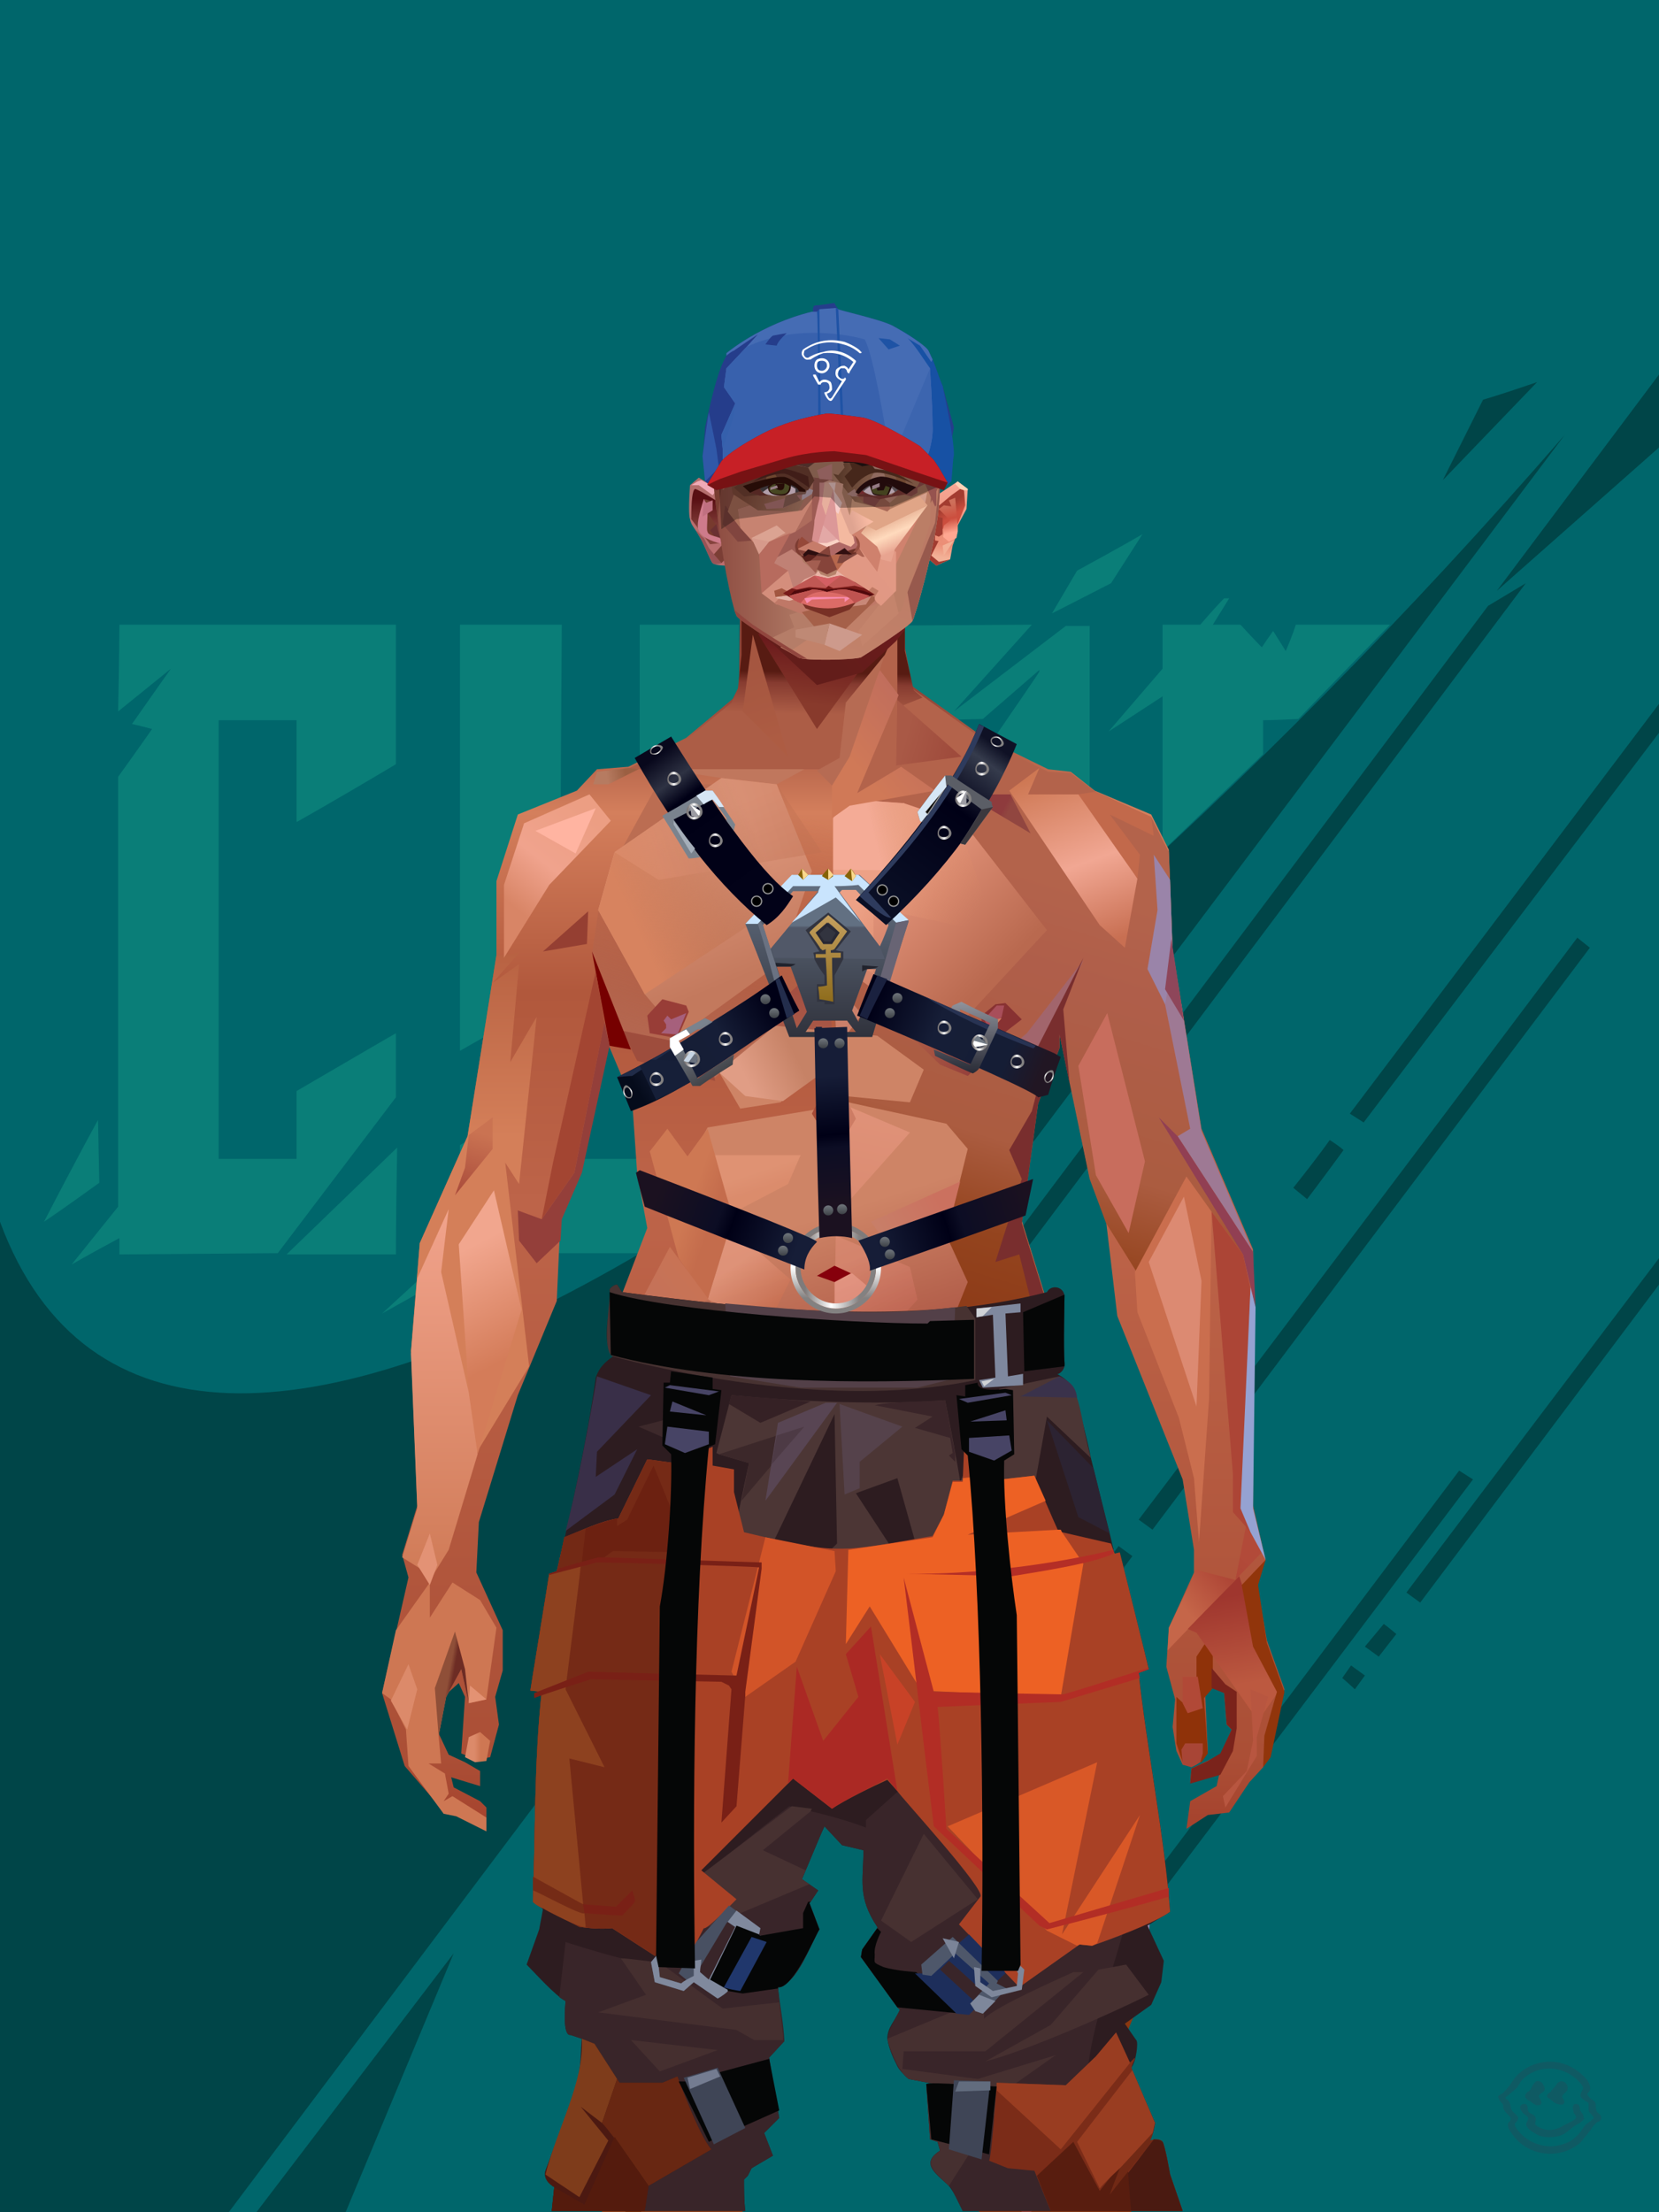 <?xml version="1.0" encoding="UTF-8"?><svg width="1320px" height="1760px" viewBox="0 0 1320 1760" version="1.1" xmlns="http://www.w3.org/2000/svg" xmlns:xlink="http://www.w3.org/1999/xlink"><defs></defs><g stroke="none" stroke-width="1" fill="none" id="id-31622" fill-rule="evenodd"><g id="id-31623"><rect fill="#00666B" width="1320" height="1760" x="0" y="0" id="id-31624"></rect><g transform=" translate(35,425)" fill="#0A7E78" id="id-31625"><path d=" M 60,72 C 207,72 280,72 280,72 C 280,146 280,183 280,183 C 228,214 201,229 201,229 L 201,148 L 139,148 L 139,497 L 201,497 C 201,461 201,443 201,443 C 254,412 280,397 280,397 C 280,431 280,448 280,448 C 217,531 186,572 186,572 L 60,573 C 60,564 60,560 60,560 C 34,574 22,581 22,581 L 59,535 C 59,307 59,193 59,193 C 77,168 86,155 86,155 C 75,152 70,151 70,151 C 91,121 101,107 101,107 L 59,141 C 60,95 60,72 60,72 Z" id="id-31626"></path><path d=" M 0,547 C 28,493 43,466 43,466 L 44,516 C 15,537 0,547 0,547 Z" id="id-31627"></path><path d=" M 280,573 C 222,573 193,573 193,573 L 281,488 C 280,545 280,573 280,573 Z" id="id-31628"></path><path d=" M 269,620 L 331,563 C 331,512 331,486 331,486 L 412,439 L 412,497 L 472,497 C 472,444 472,418 472,418 C 505,376 522,355 522,355 C 490,383 473,398 473,398 C 473,353 473,330 473,330 L 331,411 L 331,72 C 385,72 412,72 412,72 C 411,206 411,273 411,273 L 474,237 L 474,72 L 553,72 C 553,142 553,177 553,177 C 491,239 460,271 460,271 L 552,198 L 552,572 L 354,572 C 298,604 269,620 269,620 Z" id="id-31629"></path><path d=" M 786,72 L 724,141 C 724,141 754,118 813,73 L 813,73 L 832,73 L 832,288 L 774,322 L 774,322 L 830,322 L 752,379 L 752,335 L 691,370 L 691,370 L 691,429 L 611,490 L 611,252 L 569,272 C 569,272 583,255 612,222 L 612,222 L 612,73 L 786,72 Z M 792,108 C 762,134 747,147 747,147 C 710,148 691,148 691,148 C 691,229 691,273 691,281 L 691,281 C 691,281 691,282 691,282 L 691,282 L 691,282 L 752,247 L 752,168 C 778,130 792,110 792,109 L 792,108 L 792,108 Z" id="id-31630"></path><path d=" M 802,63 C 815,41 822,29 822,29 C 857,10 874,0 874,0 L 849,39 C 818,55 802,63 802,63 Z" id="id-31631"></path><path d=" M 847,157 L 890,107 L 890,72 C 910,72 920,72 920,72 C 932,58 939,51 939,51 C 941,51 943,51 943,51 L 930,72 C 945,72 952,72 952,72 C 963,84 969,90 969,90 C 975,81 978,77 978,77 C 985,88 988,93 988,93 C 994,79 996,72 996,72 C 1046,72 1071,72 1071,72 C 1022,122 998,147 998,147 C 979,148 970,148 970,148 C 970,166 970,175 970,175 C 917,226 890,252 890,252 L 890,129 C 861,148 847,157 847,157 Z" id="id-31632"></path></g><path d=" M 1245,346 L 182,1760 L 0,1760 L 0,972 C 135,1337 750,916 1245,346 L 1245,346 Z M 361,1554 L 275,1760 L 204,1760 L 204,1760 L 361,1554 Z M 1320,298 L 1320,356 L 1320,356 L 1191,470 L 1320,298 Z M 1223,304 C 1223,304 1198,330 1148,382 L 1148,382 L 1180,318 C 1180,318 1194,314 1223,304 Z" fill="#004548" id="id-31630"></path><path d=" M 1214,464 C 1194,476 1184,482 1184,482 C 825,961 645,1200 645,1200 L 656,1208 C 1028,712 1214,464 1214,464 Z M 627,1225 C 617,1237 612,1243 612,1243 C 619,1248 623,1251 623,1251 L 637,1233 C 630,1228 627,1225 627,1225 Z M 612,1266 C 606,1273 604,1277 604,1277 C 597,1271 593,1269 593,1269 L 601,1258 C 608,1263 612,1266 612,1266 Z" fill="#004548" id="id-31630"></path><path d=" M 1320,560 C 1320,575 1320,583 1320,583 C 1163,790 1085,893 1085,893 L 1074,886 L 1320,560 Z M 1058,907 C 1066,912 1069,915 1069,915 C 1050,941 1040,954 1040,954 L 1029,945 C 1049,920 1058,907 1058,907 Z" fill="#004548" id="id-31630"></path><path d=" M 1320,1001 C 1186,1178 1119,1267 1119,1267 L 1130,1275 L 1320,1022 C 1320,1008 1320,1001 1320,1001 Z M 1101,1292 C 1091,1304 1086,1310 1086,1310 C 1093,1315 1097,1318 1097,1318 L 1111,1300 C 1104,1294 1101,1292 1101,1292 Z M 1075,1325 C 1070,1332 1068,1335 1068,1335 C 1075,1341 1078,1344 1078,1344 L 1086,1333 C 1079,1328 1075,1325 1075,1325 Z" fill="#004548" id="id-31630"></path><path d=" M 761,1701 C 768,1707 771,1709 771,1709 C 790,1683 800,1670 800,1670 L 789,1664 C 770,1689 761,1701 761,1701 Z M 805,1642 C 813,1647 816,1649 816,1649 C 1053,1335 1172,1177 1172,1177 L 1161,1170 C 924,1485 805,1642 805,1642 Z" fill="#004548" id="id-31630"></path><path d=" M 890,1230 C 871,1256 861,1268 861,1268 C 868,1274 872,1277 872,1277 L 901,1238 C 894,1233 890,1230 890,1230 Z M 906,1209 C 913,1214 917,1217 917,1217 C 1149,908 1265,754 1265,754 L 1255,746 C 1023,1055 906,1209 906,1209 Z" fill="#004548" id="id-31630"></path></g></g><defs><linearGradient x1="50%" y1="6%" x2="50%" y2="99%" id="id-110830"><stop stop-color="#914537" offset="0%"></stop><stop stop-color="#D47F5C" offset="8%"></stop><stop stop-color="#B1583C" offset="20%"></stop><stop stop-color="#BD6449" offset="34%"></stop><stop stop-color="#AB4F36" offset="71%"></stop><stop stop-color="#890000" offset="100%"></stop></linearGradient><linearGradient x1="50%" y1="-10%" x2="50%" y2="84%" id="id-110831"><stop stop-color="#B05A3C" offset="0%"></stop><stop stop-color="#D47F59" offset="49%"></stop><stop stop-color="#D47F59" offset="100%"></stop></linearGradient><linearGradient x1="57%" y1="50%" x2="47%" y2="56%" id="id-110832"><stop stop-color="#893810" offset="0%"></stop><stop stop-color="#883C15" offset="100%"></stop></linearGradient><linearGradient x1="45%" y1="35%" x2="55%" y2="47%" id="id-110833"><stop stop-color="#B87263" offset="0%"></stop><stop stop-color="#94451B" offset="100%"></stop></linearGradient><linearGradient x1="54%" y1="31%" x2="47%" y2="81%" id="id-110834"><stop stop-color="#B3634B" offset="0%"></stop><stop stop-color="#AF5E4A" offset="20%"></stop><stop stop-color="#AB5C40" offset="60%"></stop><stop stop-color="#94441E" offset="81%"></stop><stop stop-color="#8D3B18" offset="100%"></stop></linearGradient><linearGradient x1="43%" y1="38%" x2="54%" y2="44%" id="id-110835"><stop stop-color="#8F4F38" offset="0%"></stop><stop stop-color="#6D2C24" offset="100%"></stop></linearGradient><linearGradient x1="50%" y1="40%" x2="58%" y2="82%" id="id-110836"><stop stop-color="#CE8466" offset="0%"></stop><stop stop-color="#A34A3B" offset="100%"></stop></linearGradient><linearGradient x1="50%" y1="41%" x2="49%" y2="66%" id="id-110837"><stop stop-color="#571B12" offset="0%"></stop><stop stop-color="#863B30" offset="27%"></stop><stop stop-color="#AC5D46" offset="100%"></stop></linearGradient><linearGradient x1="63%" y1="4%" x2="25%" y2="77%" id="id-110838"><stop stop-color="#EC9E83" offset="0%"></stop><stop stop-color="#F0A38D" offset="55%"></stop><stop stop-color="#D88566" offset="100%"></stop></linearGradient><linearGradient x1="50%" y1="23%" x2="41%" y2="77%" id="id-110839"><stop stop-color="#6B1B1C" offset="0%"></stop><stop stop-color="#883A2C" offset="100%"></stop></linearGradient><linearGradient x1="47%" y1="22%" x2="55%" y2="89%" id="id-110840"><stop stop-color="#A55640" offset="0%"></stop><stop stop-color="#AD5C43" offset="100%"></stop></linearGradient><linearGradient x1="86%" y1="87%" x2="11%" y2="66%" id="id-110841"><stop stop-color="#9F4B3C" offset="0%"></stop><stop stop-color="#A95946" offset="100%"></stop></linearGradient><linearGradient x1="71%" y1="11%" x2="50%" y2="100%" id="id-110842"><stop stop-color="#B1583C" offset="0%" stop-opacity="0"></stop><stop stop-color="#B46953" offset="100%"></stop></linearGradient><linearGradient x1="66%" y1="46%" x2="56%" y2="43%" id="id-110843"><stop stop-color="#914640" offset="0%"></stop><stop stop-color="#8E3B3D" offset="100%"></stop></linearGradient><linearGradient x1="100%" y1="41%" x2="50%" y2="63%" id="id-110844"><stop stop-color="#6A1B1C" offset="0%"></stop><stop stop-color="#631D1A" offset="100%"></stop></linearGradient><linearGradient x1="69%" y1="20%" x2="50%" y2="100%" id="id-110845"><stop stop-color="#A0493E" offset="0%"></stop><stop stop-color="#AB5C49" offset="100%"></stop></linearGradient><linearGradient x1="36%" y1="20%" x2="57%" y2="81%" id="id-110846"><stop stop-color="#E39D82" offset="0%"></stop><stop stop-color="#C3795D" offset="100%"></stop></linearGradient><linearGradient x1="26%" y1="83%" x2="92%" y2="50%" id="id-110847"><stop stop-color="#D7835F" offset="0%"></stop><stop stop-color="#AD6545" offset="100%" stop-opacity="0"></stop></linearGradient><linearGradient x1="17%" y1="56%" x2="85%" y2="45%" id="id-110848"><stop stop-color="#E49478" offset="0%"></stop><stop stop-color="#CA8266" offset="52%"></stop><stop stop-color="#BF6E50" offset="100%"></stop></linearGradient><linearGradient x1="17%" y1="24%" x2="70%" y2="81%" id="id-110849"><stop stop-color="#ED9E85" offset="0%"></stop><stop stop-color="#B9694F" offset="100%"></stop></linearGradient><linearGradient x1="26%" y1="42%" x2="80%" y2="75%" id="id-110850"><stop stop-color="#EDA186" offset="0%"></stop><stop stop-color="#D68360" offset="100%" stop-opacity="0"></stop></linearGradient><linearGradient x1="29%" y1="56%" x2="77%" y2="50%" id="id-110851"><stop stop-color="#F4AB96" offset="0%"></stop><stop stop-color="#DD9470" offset="100%" stop-opacity="0"></stop></linearGradient><linearGradient x1="74%" y1="24%" x2="34%" y2="74%" id="id-110852"><stop stop-color="#C16E5C" offset="0%"></stop><stop stop-color="#D07957" offset="100%"></stop></linearGradient><linearGradient x1="66%" y1="100%" x2="40%" y2="0%" id="id-110853"><stop stop-color="#C86F52" offset="0%"></stop><stop stop-color="#F1A793" offset="46%"></stop><stop stop-color="#CE7854" offset="100%"></stop></linearGradient><linearGradient x1="28%" y1="76%" x2="73%" y2="20%" id="id-110854"><stop stop-color="#C56649" offset="0%"></stop><stop stop-color="#AE4636" offset="67%"></stop><stop stop-color="#B24A39" offset="100%"></stop></linearGradient><linearGradient x1="52%" y1="13%" x2="59%" y2="75%" id="id-110855"><stop stop-color="#9F362E" offset="0%"></stop><stop stop-color="#BC5940" offset="100%"></stop></linearGradient><linearGradient x1="66%" y1="59%" x2="24%" y2="66%" id="id-110856"><stop stop-color="#AB5C47" offset="0%"></stop><stop stop-color="#CE8467" offset="100%"></stop></linearGradient><linearGradient x1="41%" y1="11%" x2="61%" y2="81%" id="id-110857"><stop stop-color="#DE8C76" offset="0%"></stop><stop stop-color="#BB5A4A" offset="100%"></stop></linearGradient><linearGradient x1="19%" y1="58%" x2="66%" y2="43%" id="id-110858"><stop stop-color="#E09D85" offset="0%"></stop><stop stop-color="#C68266" offset="100%"></stop></linearGradient><linearGradient x1="73%" y1="50%" x2="30%" y2="53%" id="id-110859"><stop stop-color="#9B5F42" offset="0%"></stop><stop stop-color="#B67B61" offset="100%"></stop></linearGradient><linearGradient x1="31%" y1="0%" x2="50%" y2="100%" id="id-110860"><stop stop-color="#EEA190" offset="0%"></stop><stop stop-color="#E69987" offset="100%"></stop></linearGradient><linearGradient x1="29%" y1="43%" x2="65%" y2="100%" id="id-110861"><stop stop-color="#E4987E" offset="0%"></stop><stop stop-color="#C76D4E" offset="100%"></stop></linearGradient><linearGradient x1="13%" y1="78%" x2="84%" y2="50%" id="id-110862"><stop stop-color="#C87E68" offset="0%"></stop><stop stop-color="#CB715F" offset="100%"></stop></linearGradient><linearGradient x1="50%" y1="0%" x2="36%" y2="100%" id="id-110863"><stop stop-color="#E6977F" offset="0%"></stop><stop stop-color="#DE8D74" offset="100%"></stop></linearGradient><linearGradient x1="50%" y1="28%" x2="64%" y2="55%" id="id-110864"><stop stop-color="#E49777" offset="0%"></stop><stop stop-color="#DF8E6E" offset="100%"></stop></linearGradient><linearGradient x1="40%" y1="55%" x2="62%" y2="71%" id="id-110865"><stop stop-color="#CE7853" offset="0%"></stop><stop stop-color="#C46C4C" offset="100%"></stop></linearGradient><linearGradient x1="9%" y1="37%" x2="88%" y2="55%" id="id-110866"><stop stop-color="#AD5D46" offset="0%"></stop><stop stop-color="#913A39" offset="100%"></stop></linearGradient><linearGradient x1="62%" y1="19%" x2="50%" y2="100%" id="id-110867"><stop stop-color="#CA7352" offset="0%"></stop><stop stop-color="#AB4D3C" offset="100%"></stop></linearGradient><linearGradient x1="45%" y1="18%" x2="51%" y2="67%" id="id-110868"><stop stop-color="#F1A68E" offset="0%"></stop><stop stop-color="#D47C59" offset="100%"></stop></linearGradient><linearGradient x1="50%" y1="0%" x2="50%" y2="100%" id="id-110869"><stop stop-color="#F1A38C" offset="0%"></stop><stop stop-color="#D07B57" offset="100%"></stop></linearGradient><linearGradient x1="45%" y1="50%" x2="58%" y2="50%" id="id-110870"><stop stop-color="#A84B37" offset="0%"></stop><stop stop-color="#CD7C64" offset="100%"></stop></linearGradient><linearGradient x1="33%" y1="74%" x2="77%" y2="42%" id="id-110871"><stop stop-color="#C47259" offset="0%"></stop><stop stop-color="#C87355" offset="100%"></stop></linearGradient><linearGradient x1="63%" y1="59%" x2="38%" y2="59%" id="id-110872"><stop stop-color="#CE7753" offset="0%"></stop><stop stop-color="#DC8A6A" offset="100%"></stop></linearGradient><linearGradient x1="50%" y1="0%" x2="50%" y2="100%" id="id-110873"><stop stop-color="#CC8672" offset="0%"></stop><stop stop-color="#A24638" offset="100%"></stop></linearGradient><linearGradient x1="47%" y1="47%" x2="53%" y2="50%" id="id-110874"><stop stop-color="#CA9B87" offset="0%"></stop><stop stop-color="#A04C40" offset="100%"></stop></linearGradient><linearGradient x1="50%" y1="0%" x2="50%" y2="100%" id="id-110875"><stop stop-color="#AB5B4F" offset="0%"></stop><stop stop-color="#AB5A53" offset="100%"></stop></linearGradient><linearGradient x1="50%" y1="11%" x2="50%" y2="100%" id="id-110876"><stop stop-color="#B98472" offset="0%"></stop><stop stop-color="#CD8870" offset="100%"></stop></linearGradient><linearGradient x1="0%" y1="55%" x2="100%" y2="55%" id="id-110877"><stop stop-color="#B6746E" offset="0%"></stop><stop stop-color="#9E4248" offset="100%"></stop></linearGradient><linearGradient x1="50%" y1="37%" x2="50%" y2="100%" id="id-110878"><stop stop-color="#C1846E" offset="0%"></stop><stop stop-color="#A32E2C" offset="100%"></stop></linearGradient><linearGradient x1="49%" y1="41%" x2="51%" y2="77%" id="id-110879"><stop stop-color="#9F5844" offset="0%"></stop><stop stop-color="#872F14" offset="59%"></stop><stop stop-color="#A44B3B" offset="100%"></stop></linearGradient><linearGradient x1="33%" y1="47%" x2="59%" y2="56%" id="id-110880"><stop stop-color="#A55B45" offset="0%"></stop><stop stop-color="#763517" offset="100%"></stop></linearGradient></defs><g transform=" translate(304,473)" id="id-110881"><polygon points="174 662 139 824 137 906 146 1082 171 1154 176 1211 174 1230 175 1284 287 1284 284 1265 308 1195 306 1124 345 952 343 912 353 879 362 881 371 877 383 904 391 970 434 1079 457 1202 475 1252 475 1284 596 1284 600 1225 591 1146 609 1103 612 997 596 842 545 671 539 640 528 606 531 569 509 498 522 403 539 360 539 348 563 464 576 498 585 574 637 704 646 760 646 778 626 822 624 853 631 879 629 901 632 920 637 931 647 931 657 920 655 877 659 867 670 874 672 899 676 903 667 923 644 934 643 945 666 939 664 948 643 960 640 982 657 971 674 969 690 945 701 933 704 926 707 923 713 892 718 871 704 832 696 786 703 768 693 725 693 521 652 425 629 282 626 203 612 175 567 156 548 141 530 139 479 114 422 73 416 42 415 1 285 0 284 73 279 83 242 114 196 137 171 139 155 156 108 175 91 228 91 287 68 431 30 516 23 602 28 725 16 764 21 782 0 874 18 932 49 968 59 970 83 982 83 965 78 960 57 949 55 941 78 948 78 936 66 929 53 923 45 906 51 875 61 866 66 877 63 922 75 927 86 925 93 899 90 877 96 856 96 824 75 778 77 738 108 637 139 562 142 495 159 458 180 358 199 403 203 461 211 504 188 564 191 608" fill="url(#id-110830)" id="id-110882"></polygon><polygon points="91 287 68 431 30 516 23 602 72 688 117 614 98 452 109 469 123 336 102 372 109 294 88 309 109 285" fill="url(#id-110831)" id="id-110882"></polygon><polygon points="383 906 391 972 434 1081 457 1204 475 1254 475 1287 596 1287 600 1226 591 1148 609 1105 612 999 602 904 584 908 584 846 535 683 456 705 382 878" fill="url(#id-110832)" id="id-110882"></polygon><polygon points="137 907 146 1083 171 1156 176 1212 174 1232 175 1286 175 1287 287 1287 284 1266 308 1197 306 1126 345 954 343 923 293 814 263 724 247 711" fill="url(#id-110833)" id="id-110882"></polygon><polygon points="545 673 539 641 528 608 531 571 509 500 522 405 539 361 539 350 563 465 576 500 601 540 660 491 688 529 652 427 629 283 626 205 612 177 568 157 548 142 530 141 479 116 422 75 416 44 415 3 360 3 360 715 462 724" fill="url(#id-110834)" id="id-110882"></polygon><polygon points="83 984 59 972 49 970 21 932 19 903 7 879 0 874 11 824 38 786 38 814 56 786 78 800 91 822 83 879 69 882 63 855 51 877 45 908 47 930 37 930 50 938 53 954 49 960 56 956 83 973" fill="#CE7753" id="id-110887"></polygon><polygon points="66 855 69 882 63 855 51 877 45 908 42 870 58 825" fill="url(#id-110835)" id="id-110887"></polygon><polygon points="83 879 69 882 70 868" fill="#E39273" id="id-110887"></polygon><polygon points="481 376 513 349 558 291 522 368" fill="#A2656C" id="id-110890"></polygon><polygon points="313 697 260 560 246 448 259 424 355 408 361 366 317 404 285 409 267 378 313 343 394 351 431 378 420 404 368 399 371 404 449 421 466 441 449 510 466 547 406 697 358 717" fill="url(#id-110836)" id="id-110891"></polygon><polygon points="410 90 430 82 423 76 416 45 416 7 286 9 286 48 283 76 278 86 244 114 195 139 366 139 390 70 410 26" fill="url(#id-110837)" id="id-110892"></polygon><polygon points="182 180 133 231 97 289 97 231 113 182 165 159" fill="url(#id-110838)" id="id-110893"></polygon><polygon points="346 107 384 55 409 31 414 23 299 31" fill="url(#id-110839)" id="id-110894"></polygon><polygon points="287 93 295 32 323 129" fill="url(#id-110840)" id="id-110895"></polygon><polygon points="336 139 314 151 270 146 224 139" fill="#C0775D" id="id-110896"></polygon><polygon points="410 84 409 136 461 129" fill="url(#id-110841)" id="id-110897"></polygon><polygon points="173 246 167 286 191 351 263 386 328 330 359 330 359 152 348 139 336 139 309 152" fill="url(#id-110842)" id="id-110898"></polygon><polygon points="464 159 516 190 500 159" fill="url(#id-110843)" id="id-110899"></polygon><polygon points="302 31 346 72 382 62 409 37 416 28 416 13" fill="url(#id-110844)" id="id-110900"></polygon><polygon points="263 151 191 202 219 151" fill="#BB6D52" id="id-110901"></polygon><polygon points="154 206 170 170 122 188" fill="#FFB4A1" id="id-110902"></polygon><polygon points="358 285 344 299 323 318 305 354 358 345 354 305" fill="url(#id-110845)" id="id-110903"></polygon><polygon points="260 361 265 387 203 371 191 347" fill="#9E4D3D" id="id-110904"></polygon><polygon points="198 362 181 359 167 284" fill="#760000" id="id-110905"></polygon><polygon points="477 341 477 335 488 326 496 325 509 338 496 348 485 354" fill="#883232" id="id-110906"></polygon><polygon points="314 151 342 220 317 293 237 351 209 318 172 251 185 205 270 146" fill="url(#id-110846)" id="id-110907"></polygon><polygon points="314 151 330 238 209 318 172 251 185 205 270 146" fill="url(#id-110847)" id="id-110907"></polygon><polygon points="314 151 350 205 220 227 185 205 270 146" fill="url(#id-110848)" opacity="0.369" id="id-110907"></polygon><polygon points="211 335 223 322 242 327 244 332 235 353 213 349" fill="#983D37" id="id-110910"></polygon><polygon points="224 339 226 342 226 345 222 349 235 350 242 333 230 338 227 335" fill="#A6607C" id="id-110911"></polygon><polygon points="488 343 491 347 486 351 479 338 489 327 495 327 493 336" fill="#A84E5A" id="id-110912"></polygon><polygon points="485 339 488 343 493 337" fill="#D57D5E" id="id-110913"></polygon><polygon points="359 162 359 291 406 325 455 347 529 267 463 182 415 166" fill="url(#id-110849)" id="id-110914"></polygon><polygon points="359 178 359 281 391 302 391 249 489 270 461 189 415 166" fill="url(#id-110850)" id="id-110914"></polygon><polygon points="359 178 359 219 472 220 461 189 415 166 371 163" fill="url(#id-110851)" id="id-110914"></polygon><polygon points="358 178 372 168 440 156 413 137 378 158 411 80 396 60 358 146" fill="url(#id-110852)" id="id-110917"></polygon><polygon points="346 140 358 152 372 129 400 48 369 86 364 130" fill="#B66B53" id="id-110918"></polygon><polygon points="591 281 601 226 559 159 514 159 523 138 499 156 571 263" fill="url(#id-110853)" id="id-110919"></polygon><polygon points="609 298 626 332 629 285 627 227 614 207 617 251" fill="#9A84A9" id="id-110920"></polygon><polygon points="554 159 567 157 612 177 614 192 579 175 603 207 601 226" fill="#C2694B" id="id-110921"></polygon><polygon points="625 840 700 762 688 738 679 784 648 776 626 822" fill="url(#id-110854)" id="id-110922"></polygon><polygon points="648 862 648 845 661 825 661 870 654 878 657 922 652 929 637 929 632 914 632 893 632 877 644 888" fill="#8F3209" id="id-110923"></polygon><polygon points="554 375 577 333 607 451 594 508 568 462" fill="#C86D5D" id="id-110924"></polygon><polygon points="641 823 648 826 697 896 713 873 682 781" fill="url(#id-110855)" id="id-110922"></polygon><polygon points="623 326 643 425 633 431 693 523 652 427 636 326 625 315" fill="#9E7994" id="id-110926"></polygon><polygon points="628 274 638 339 623 314" fill="#8E465A" id="id-110927"></polygon><polygon points="693 523 695 567 685 525 618 416 633 431" fill="#913F53" id="id-110928"></polygon><polygon points="640 463 599 539 601 571 634 655 646 703 650 754 658 640 660 491" fill="#CA6E4E" id="id-110929"></polygon><polygon points="610 531 648 646 652 546 638 479" fill="#DC8A72" id="id-110929"></polygon><polygon points="693 748 677 730 677 700 660 491 685 525 691 552 684 727" fill="#AC4536" id="id-110931"></polygon><polygon points="691 746 703 768 693 727 695 567 691 551 683 727" fill="#95A2D2" id="id-110932"></polygon><polygon points="260 559 310 683 355 716 263 713 238 685 195 582" fill="url(#id-110856)" id="id-110933"></polygon><polygon points="637 931 636 919 639 914 653 914 653 922 651 929 648 931 644 933" fill="#A84536" id="id-110934"></polygon><polygon points="637 861 637 882 641 890 653 886 649 861" fill="#B14937" id="id-110935"></polygon><polygon points="691 871 693 912 688 936 669 956 671 965 696 924 696 909 705 877" fill="#B85640" id="id-110936"></polygon><polygon points="703 768 684 788 693 837 712 873 702 908 701 933 707 925 718 873 704 834 697 788" fill="#91350B" id="id-110937"></polygon><polygon points="667 939 643 946 644 934 657 928 667 922 676 903 672 899 670 874 660 870 660 854 671 867 680 873 680 902 677 920" fill="#7A231B" id="id-110938"></polygon><polygon points="361 510 359 634 426 561 420 535" fill="url(#id-110857)" opacity="0.626" id="id-110939"></polygon><polygon points="319 403 289 399 268 380 313 343 361 348 362 372" fill="url(#id-110858)" id="id-110940"></polygon><polygon points="171 141 168 151 180 151 204 139 196 138" fill="url(#id-110859)" id="id-110941"></polygon><polygon points="359 308 362 360 382 334" fill="#DD9481" opacity="0.625" id="id-110942"></polygon><polygon points="360 546 360 584 387 551 374 540" fill="url(#id-110860)" opacity="0.626" id="id-110943"></polygon><polygon points="346 542 360 547 373 540 360 534" fill="#86000C" id="id-110944"></polygon><polygon points="325 545 277 503 259 561 308 579" fill="url(#id-110861)" opacity="0.758" id="id-110945"></polygon><polygon points="389 499 460 467 449 510 404 520" fill="url(#id-110862)" id="id-110946"></polygon><polygon points="364 491 361 403 420 428" fill="url(#id-110863)" opacity="0.758" id="id-110947"></polygon><polygon points="262 446 333 446 323 469 279 492" fill="url(#id-110864)" opacity="0.758" id="id-110948"></polygon><polygon points="259 425 279 496 259 561 236 528 213 443 227 425 243 447" fill="url(#id-110865)" id="id-110949"></polygon><polygon points="412 343 444 374 466 383 499 351 447 354 416 339" fill="url(#id-110866)" id="id-110950"></polygon><polygon points="164 252 163 278 128 284" fill="#953F32" id="id-110951"></polygon><polygon points="58 478 88 441 88 416 69 430 66 456" fill="url(#id-110867)" id="id-110952"></polygon><polygon points="76 684 69 634 61 517 89 474 111 569" fill="url(#id-110868)" id="id-110953"></polygon><polygon points="53 489 47 539 69 635 76 684 53 760 40 781 16 766 28 727 23 604 28 544" fill="url(#id-110869)" id="id-110954"></polygon><polygon points="136 452 127 497 153 460 177 340 170 300" fill="#A34532" id="id-110955"></polygon><polygon points="181 359 159 460 143 497 142 514 123 532 109 514 108 490 127 497 153 460 177 340" fill="#943F3A" id="id-110955"></polygon><polygon points="38 747 28 772 38 788 44 772" fill="#E39275" id="id-110957"></polygon><polygon points="359 379 342 413 361 444 377 417" fill="url(#id-110870)" id="id-110958"></polygon><polygon points="196 581 260 561 229 519" fill="url(#id-110871)" id="id-110959"></polygon><polygon points="74 929 66 925 69 909 78 905 86 912 83 928" fill="url(#id-110872)" id="id-110960"></polygon><polygon points="20 903 7 880 21 851 28 871" fill="#DC8A6A" id="id-110961"></polygon><polygon points="218 1123 203 1040 191 913 171 1090 182 1169 230 1208 261 1237 270 1213 234 1175 212 1157 272 1191 281 1169" fill="url(#id-110873)" opacity="0.808" id="id-110962"></polygon><polygon points="182 1207 181 1155 213 1106 236 1166 230 1210" fill="#B15D4D" id="id-110963"></polygon><polygon points="187 902 211 1137 227 1161 275 1187 299 1137 272 1009 299 918 269 791 211 836" fill="url(#id-110874)" id="id-110964"></polygon><polygon points="288 1079 311 1040 311 942 295 903 264 1019 275 1188 301 1137" fill="url(#id-110875)" id="id-110965"></polygon><polygon points="584 908 604 1008 608 1106 614 998 599 887" fill="#948AB4" id="id-110966"></polygon><polygon points="430 886 488 1140 535 1115 561 925 566 886 536 816 500 786" fill="url(#id-110876)" opacity="0.792" id="id-110967"></polygon><polygon points="581 921 588 1011 584 1112 576 1162 544 1046 566 886" fill="url(#id-110877)" id="id-110968"></polygon><polygon points="561 1247 518 1200 472 1112 494 931 505 931 594 1188 579 1244" fill="url(#id-110878)" id="id-110969"></polygon><polygon points="531 1221 539 1263 536 1269 516 1287 509 1287 500 1263 513 1199 488 1226 462 1170 472 1101 427 1010 398 877 469 771 518 739 536 818 500 787 433 890 477 1078 534 1212" fill="url(#id-110879)" id="id-110970"></polygon><polygon points="321 1058 284 852 258 721 266 733 371 879 362 883 354 881 343 914 345 954" fill="#99513D" id="id-110971"></polygon><polygon points="429 1068 424 875 536 705 454 704 380 865 384 906 391 972" fill="#9B4949" opacity="0.394" id="id-110972"></polygon><polygon points="175 1262 194 1287 206 1287 225 1226 213 1249 175 1221 174 1232" fill="#792E06" id="id-110973"></polygon><polygon points="528 1227 554 1234 569 1169 549 1168" fill="#B9645B" id="id-110974"></polygon><polygon points="546 678 545 672 539 641 528 608 531 571 509 500 522 405 539 361 539 350 547 389 542 330 558 289 517 369 528 369 517 411 499 442 509 465 488 531 507 525 522 585 449 724" fill="#792E2E" id="id-110882"></polygon><polygon points="402 722 490 609 522 585 449 723" fill="#9E4C3C" id="id-110976"></polygon><polygon points="174 664 139 826 137 907 139 937 238 690 352 886 354 881 362 883 371 879 383 906 471 773 548 712 596 844 545 673 539 641 478 697 449 723 278 705 232 657 188 566 191 610" fill="url(#id-110880)" id="id-110882"></polygon><polygon points="139 836 225 709 167 697 139 826" fill="#8F361D" id="id-110978"></polygon><polygon points="518 734 596 843 547 678" fill="#711C13" id="id-110979"></polygon><polygon points="415 778 447 726 314 744 329 762" fill="#AF5544" opacity="0.520" id="id-110882"></polygon><polygon points="411 685 463 666 456 573" fill="#823A34" id="id-110981"></polygon></g><defs><linearGradient x1="53%" y1="5%" x2="47%" y2="91%" id="id-111539"><stop stop-color="#F6A693" offset="0%"></stop><stop stop-color="#EB8E76" offset="82%"></stop><stop stop-color="#F3B197" offset="100%"></stop></linearGradient><linearGradient x1="62%" y1="61%" x2="50%" y2="36%" id="id-111540"><stop stop-color="#CC4E3E" offset="0%"></stop><stop stop-color="#A33C30" offset="100%"></stop></linearGradient><linearGradient x1="50%" y1="13%" x2="57%" y2="81%" id="id-111541"><stop stop-color="#CE6F5A" offset="0%"></stop><stop stop-color="#CC4E3E" offset="52%"></stop><stop stop-color="#FFA791" offset="100%"></stop></linearGradient><linearGradient x1="50%" y1="0%" x2="54%" y2="88%" id="id-111542"><stop stop-color="#B36E6C" offset="0%"></stop><stop stop-color="#BB6E6F" offset="100%"></stop></linearGradient><linearGradient x1="36%" y1="75%" x2="36%" y2="18%" id="id-111543"><stop stop-color="#85433D" offset="0%"></stop><stop stop-color="#590F13" offset="100%"></stop></linearGradient><linearGradient x1="48%" y1="84%" x2="4%" y2="84%" id="id-111544"><stop stop-color="#B6826B" offset="0%"></stop><stop stop-color="#8F4E43" offset="100%"></stop></linearGradient><linearGradient x1="23%" y1="68%" x2="57%" y2="19%" id="id-111545"><stop stop-color="#CB927F" offset="0%"></stop><stop stop-color="#E6B7A1" offset="100%"></stop></linearGradient><linearGradient x1="59%" y1="57%" x2="48%" y2="96%" id="id-111546"><stop stop-color="#BB7A65" offset="0%"></stop><stop stop-color="#C2826A" offset="100%"></stop></linearGradient><linearGradient x1="14%" y1="53%" x2="88%" y2="46%" id="id-111547"><stop stop-color="#C9897B" offset="0%"></stop><stop stop-color="#C38874" offset="25%"></stop><stop stop-color="#CC9781" offset="66%"></stop><stop stop-color="#D6A18A" offset="100%"></stop></linearGradient><linearGradient x1="100%" y1="24%" x2="44%" y2="69%" id="id-111548"><stop stop-color="#E29985" offset="0%"></stop><stop stop-color="#E19883" offset="100%"></stop></linearGradient><linearGradient x1="24%" y1="33%" x2="50%" y2="82%" id="id-111549"><stop stop-color="#E6AE91" offset="0%"></stop><stop stop-color="#FFDABD" offset="49%"></stop><stop stop-color="#E8A490" offset="100%"></stop></linearGradient><linearGradient x1="90%" y1="75%" x2="18%" y2="60%" id="id-111550"><stop stop-color="#BC8770" offset="0%"></stop><stop stop-color="#874F3D" offset="100%"></stop></linearGradient><linearGradient x1="0%" y1="50%" x2="33%" y2="53%" id="id-111551"><stop stop-color="#764B36" offset="0%"></stop><stop stop-color="#AE795F" offset="100%"></stop></linearGradient><linearGradient x1="60%" y1="88%" x2="92%" y2="78%" id="id-111552"><stop stop-color="#DFA491" offset="0%"></stop><stop stop-color="#F8BAA3" offset="100%"></stop></linearGradient></defs><g transform=" translate(548,259)" id="id-111553"><g id="id-111554"><g transform=" translate(0,121)" id="id-111555"><polygon points="199 13 214 3 222 9 221 25 214 38 214 43 210 54 208 65 197 70 190 64" fill="url(#id-111539)" id="id-111556"></polygon><polygon points="197 24 209 14 216 9 219 10 220 22 214 37 195 43" fill="url(#id-111540)" id="id-111557"></polygon><polygon points="203 38 208 34 199 25 203 22 209 23 207 18 212 16 214 38 214 43 213 48 207 51 201 46" fill="url(#id-111541)" id="id-111556"></polygon><polygon points="212 5 214 3 222 9 222 10 219 10 216 9" fill="#FDD3B7" id="id-111556"></polygon><polygon points="208 65 197 70 190 64 194 42 199 50 193 62 199 67" fill="#A13C31" id="id-111556"></polygon><polygon points="203 62 202 54 211 50" fill="#F3B197" id="id-111561"></polygon><polygon points="196 50 202 51 203 42 196 46" fill="#EB8E76" id="id-111562"></polygon><polygon points="194 45 199 47 202 45 202 32 197 31" fill="#A13C31" id="id-111563"></polygon><path d=" M 30,70 C 24,70 20,69 19,68 C 17,66 12,52 8,46 C 4,39 2,38 1,33 C 0,30 0,21 1,6 L 8,0 L 23,9 L 30,70 Z" fill="url(#id-111542)" id="id-111564"></path><polygon points="8 6 2 6 7 3 10 2 23 9 19 14" fill="#EFAAB6" id="id-111564"></polygon><path d=" M 26,68 C 23,69 20,69 19,68 C 17,66 12,52 8,46 C 7,44 6,43 6,42 C 9,45 10,47 12,48 C 13,50 14,52 16,56 L 26,68 Z" fill="#995356" id="id-111564"></path><polygon points="26 68 29 65 27 53 20 61" fill="#7B3E35" id="id-111564"></polygon><path d=" M 23,19 C 12,12 6,9 5,9 C 3,10 2,18 2,33 L 17,53 L 26,52 L 23,19 Z" fill="url(#id-111543)" id="id-111568"></path><polygon points="12 17 19 19 18 26 15 28 22 38 21 49 12 44" fill="#773A2E" id="id-111569"></polygon><path d=" M 27,53 C 16,50 10,47 8,42 C 6,38 8,30 12,17 L 15,23 C 15,36 14,42 15,43 C 15,45 18,46 25,48 L 27,53 Z" fill="#CE7B8B" id="id-111570"></path><polygon points="11 31 19 26 19 18 14 20 12 18" fill="#C07080" id="id-111571"></polygon><polygon points="20 46 17 42 22 37 25 48" fill="#6A3032" id="id-111572"></polygon></g><g transform=" translate(18,0)" id="id-111573"><path d=" M 20,231 C 18,227 11,201 5,153 C 3,140 2,128 1,117 C -1,91 4,63 8,49 C 9,46 16,35 16,34 C 30,20 56,0 94,0 C 157,0 178,45 181,51 C 183,57 183,111 181,144 C 178,177 162,232 160,235 C 158,239 124,261 119,264 C 113,266 74,267 69,264 C 64,261 22,235 20,231 Z" fill="url(#id-111544)" id="id-111574"></path><polygon points="73 112 82 117 159 110 163 117 160 129 170 143 176 147 176 93 157 34 129 14 67 25 49 80" fill="url(#id-111545)" id="id-111575"></polygon><polygon points="161 62 154 71 156 103 169 107 175 101 174 71" fill="#D69E7C" id="id-111576"></polygon><path d=" M 88,1 C 90,0 92,0 94,0 C 157,0 178,45 181,51 C 183,57 183,111 181,144 C 178,177 162,232 160,235 C 158,239 124,261 119,264 C 113,266 74,267 69,264 C 68,263 62,260 55,256 L 88,235 L 130,216 L 172,163 L 174,118 L 172,94 L 160,106 L 169,85 L 169,76 L 147,55 L 134,23 L 93,25 L 52,65 L 58,96 L 27,113 L 21,131 L 15,125 L 9,131 L 17,98 L 27,106 L 21,88 L 21,58 L 88,1 Z" fill="url(#id-111546)" id="id-111574"></path><polygon points="89 29 62 55 21 58 63 22" fill="#CD8681" id="id-111574"></polygon><path d=" M 182,73 C 183,94 183,123 181,144 C 178,177 162,232 160,235 L 156,212 L 178,157 L 181,128 L 174,142 L 182,73 Z" fill="#97594D" id="id-111574"></path><polygon points="47 249 66 240 62 230 73 227 88 242 63 259" fill="#B57D68" id="id-111580"></polygon><path d=" M 20,231 C 20,230 19,229 18,226 C 24,231 29,235 33,238 C 42,244 56,253 76,265 C 73,265 70,265 69,264 C 64,261 22,235 20,231 Z" fill="#91463E" id="id-111574"></path><path d=" M 1,117 C -1,91 4,63 8,49 C 9,46 16,35 16,34 C 22,28 30,21 41,15 L 11,57 L 14,96 L 1,117 Z" fill="#AF7E8D" id="id-111574"></path><path d=" M 5,153 C 3,140 2,128 1,117 C 0,108 1,98 1,89 L 8,127 L 5,153 Z" fill="#793D31" id="id-111574"></path><polygon points="37 103 56 94 77 112 67 117" fill="#BC7C6E" id="id-111584"></polygon><path d=" M 62,53 C 78,52 89,52 97,53 C 105,54 116,56 131,61 L 121,101 L 93,85 L 69,102 L 57,96 L 51,66 L 62,53 Z" fill="url(#id-111547)" id="id-111585"></path><polygon points="108 55 115 47 137 44 144 55 126 62" fill="#F2C7B2" id="id-111586"></polygon><polygon points="21 172 33 171 11 143 9 158" fill="#81453F" id="id-111587"></polygon><polygon points="143 203 142 188 148 173 172 138" fill="#D0826E" id="id-111588"></polygon><polygon points="147 229 151 227 174 158 175 115 170 142 141 202 141 217" fill="#BB7E66" id="id-111589"></polygon><polygon points="117 243 120 255 149 229 144 209" fill="#C4846C" id="id-111590"></polygon></g></g><polygon points="115 123 97 120 73 163 66 188 109 172" fill="#9D5B53" id="id-111591"></polygon><polygon points="118 195 153 223 165 211 165 180 158 177 122 178" fill="url(#id-111548)" id="id-111592"></polygon><polygon points="31 148 43 115 58 140 39 146 41 161" fill="#B2735D" id="id-111593"></polygon><polygon points="60 190 82 178 90 185 91 188 102 197 78 213 79 195" fill="#C08175" id="id-111594"></polygon><polygon points="51 172 66 172 85 164 98 140 99 125 58 140 39 146 41 161" fill="#C78371" id="id-111593"></polygon><polygon points="85 164 98 140 98 155" fill="#AE6C5D" id="id-111593"></polygon><polygon points="56 182 50 169 70 159 77 165 64 172" fill="#DBA392" id="id-111597"></polygon><polygon points="56 182 50 169 64 172" fill="#D69A8B" id="id-111597"></polygon><polygon points="56 182 58 213 79 195 68 189 81 165 64 172" fill="#B76B5E" id="id-111597"></polygon><polygon points="70 222 58 213 79 195 85 215" fill="#D48E7C" id="id-111597"></polygon><polygon points="135 167 142 159 150 162 190 143 164 178 161 188 153 186 150 177" fill="url(#id-111549)" id="id-111601"></polygon><polygon points="128 153 149 163 190 143 183 135 130 138" fill="#E0A587" id="id-111601"></polygon><polygon points="132 172 150 196 153 183 150 176 137 165 140 161 130 166" fill="#CF816D" id="id-111603"></polygon><polygon points="111 184 118 195 127 184 130 181 117 179" fill="#B7684D" id="id-111604"></polygon><polygon points="92 187 101 197 105 187" fill="#A35E51" id="id-111605"></polygon><polygon points="118 189 120 183 132 178 137 180 122 189" fill="#7E453D" id="id-111606"></polygon><path d=" M 86,178 L 96,173 L 90,168 C 88,170 87,172 86,173 C 86,174 86,176 86,178 Z" fill="#954839" id="id-111607"></path><polygon points="92 184 86 178 112 175 113 183 118 194 110 198 102 194 105 187 95 187" fill="#86443A" id="id-111608"></polygon><polygon points="86 178 95 180 104 181 112 175 100 171" fill="#C67C6A" id="id-111609"></polygon><polygon points="112 176 119 172 131 167 134 171 134 178 127 180 113 183" fill="#B06966" id="id-111610"></polygon><polyline points="90 184 93 188 97 187 102 183 96 180 89 184" fill="#5B221D" id="id-111611"></polyline><polygon points="92 120 95 110 113 100 132 109 135 130 117 123" fill="#B6826B" id="id-111612"></polygon><g transform=" translate(31,92)" id="id-111613"><polygon points="4 42 24 55 56 56 69 30 44 8 1 22" fill="url(#id-111550)" id="id-111614"></polygon><polygon points="59 39 59 47 67 42 68 39 63 37" fill="#CCB2BE" id="id-111615"></polygon><polygon points="29 50 47 45 60 41 58 46 45 53 31 54" fill="#B97A79" id="id-111616"></polygon><polygon points="46 44 44 53 58 47 55 43 62 42 63 39 58 39" fill="#8F6357" id="id-111617"></polygon><polygon points="5 37 21 25 36 23 38 16 64 21 69 31 64 39 13 44" fill="#754335" id="id-111618"></polygon><polygon points="30 34 31 27 37 25 41 32" fill="#9D6544" id="id-111619"></polygon><path d=" M 19,33 C 33,27 42,25 46,26 C 50,27 56,31 65,37 L 64,28 C 52,23 44,21 41,22 C 37,22 30,26 19,33 Z" fill="#5B2A23" id="id-111620"></path><polygon points="93 88 103 85 103 89 96 91" fill="#6B3025" id="id-111621"></polygon><g transform=" translate(37,37) rotate(3) translate(-37,-37) translate(12,28)" id="id-111622"><path d=" M 6,14 L 14,16 L 23,15 C 20,15 18,14 17,14 C 15,13 14,12 13,10 L 6,14 Z" fill="#783832" id="id-111623"></path><path d=" M 14,10 C 15,13 18,15 22,15 C 25,16 31,15 36,14 C 38,14 42,12 47,10 C 41,5 35,2 30,2 C 25,2 20,5 14,10 Z" fill="#FFE4F4" id="id-111624"></path><path d=" M 14,10 C 14,11 15,12 16,13 C 22,8 27,5 31,5 C 33,5 37,6 42,9 L 42,12 C 43,12 45,11 47,10 C 41,5 35,2 30,2 C 25,2 20,5 14,10 Z" fill="#000000" fill-opacity="0.675" id="id-111624"></path><path d=" M 20,8 C 20,13 23,15 30,15 C 36,15 39,12 38,5 C 34,4 31,3 28,4 C 26,4 23,6 20,8 Z" fill="#36110A" id="id-111626"></path><path d=" M 21,9 C 21,13 24,14 29,14 C 35,14 37,12 37,7 C 33,5 31,4 28,4 C 26,5 24,6 21,9 Z" fill="#666531" id="id-111626"></path><path d=" M 26,6 C 26,8 26,10 27,10 C 29,11 31,11 32,10 C 33,9 33,8 33,5 L 26,6 Z" fill="#36110A" id="id-111628"></path><polygon points="22 9 22 11 28 9 27 7" fill="#D7B4BF" id="id-111629"></polygon><path d=" M 6,14 L 0,9 C 15,3 26,0 32,0 C 36,0 42,4 49,9 C 50,9 50,10 50,11 L 45,11 C 43,7 39,6 33,5 C 26,5 17,8 6,14 Z" fill="#36110A" id="id-111630"></path></g><polygon points="64 13 73 14 64 21 51 18" fill="#6E423B" id="id-111631"></polygon><polygon points="0 23 17 18 39 17 50 20 58 18 68 11 59 7 50 11 54 7 51 7 54 6 19 6 2 21" fill="#3A1F20" id="id-111632"></polygon><polygon points="20 5 25 1 40 4" fill="#3D2C29" id="id-111633"></polygon><polygon points="127 55 165 38 159 20 98 12 92 18 93 21 88 27 84 26 101 48" fill="url(#id-111551)" id="id-111634"></polygon><polygon points="113 31 117 24 113 18 124 15 131 18 124 24 126 31" fill="#CE9888" id="id-111635"></polygon><polygon points="136 35 132 24 138 16 150 18 140 26 143 38" fill="#9E6645" id="id-111636"></polygon><polygon points="102 42 108 49 127 56 129 54 129 49 116 39" fill="#A96957" id="id-111637"></polygon><polygon points="129 49 137 42 116 39" fill="#C88C7B" id="id-111637"></polygon><polygon points="108 49 117 52 123 44 116 39 108 41" fill="#96524F" id="id-111637"></polygon><polygon points="104 44 99 44 95 42 101 38" fill="#C2908B" id="id-111640"></polygon><polygon points="139 42 146 44 151 41 151 37 157 34 165 52 166 51 166 26 161 16 151 36" fill="#96534F" id="id-111641"></polygon><path d=" M 99,37 L 93,28 L 99,22 L 97,17 L 113,17 L 117,22 C 123,23 128,23 130,24 C 133,25 139,28 148,34 C 135,28 125,25 119,25 C 113,25 106,29 99,37 Z" fill="#643827" id="id-111642"></path><g transform=" translate(125,37) rotate(-3) translate(-124,-37) translate(100,28)" id="id-111643"><path d=" M 5,9 C 8,13 13,15 19,15 C 26,15 31,14 35,11 C 31,5 26,2 21,2 C 15,2 10,5 5,9 Z" fill="#FFE4F3" id="id-111644"></path><path d=" M 5,9 C 6,10 7,11 7,11 C 12,7 16,5 21,5 C 25,5 29,8 32,13 C 33,12 34,12 35,11 C 31,5 26,2 21,2 C 15,2 10,5 5,9 Z" fill="#000000" fill-opacity="0.496" id="id-111644"></path><path d=" M 12,6 C 13,11 14,14 15,14 C 16,15 24,16 26,15 C 27,15 28,12 30,8 C 25,5 22,4 19,3 C 17,3 14,4 12,6 Z" fill="#311011" id="id-111646"></path><path d=" M 13,9 C 14,11 14,13 15,13 C 16,14 23,15 25,15 C 26,14 27,12 28,9 C 26,8 24,7 21,7 C 19,6 16,7 13,9 Z" fill="#615E2D" id="id-111646"></path><polygon points="17 7 18 11 23 11 25 7 21 6" fill="#311011" id="id-111648"></polygon><polygon points="14 10 20 8 20 5 14 7" fill="#D4AEBC" id="id-111649"></polygon><polygon points="3 13 6 10 8 13" fill="#A03B40" id="id-111650"></polygon><polygon points="3 13 1 14 4 15 14 16 19 18 41 15 35 11 29 15 24 15 14 15 9 13" fill="#853F3B" id="id-111651"></polygon><path d=" M 3,13 C 1,12 0,11 1,11 C 1,10 8,1 21,0 C 26,0 33,3 40,6 C 42,7 45,8 49,10 L 41,15 C 37,13 35,11 34,11 C 29,7 25,5 21,5 C 14,5 9,7 3,13 Z" fill="#311011" id="id-111652"></path></g><polygon points="89 9 92 17 103 5" fill="#633E3B" id="id-111653"></polygon><polygon points="92 17 100 17 107 20 124 17 159 20 145 9 110 5 100 12 103 4" fill="#271716" id="id-111654"></polygon><polygon points="125 5 143 7 139 4" fill="#3A2A25" id="id-111655"></polygon></g><polygon points="104 122 102 115 114 110 114 123" fill="#CB8784" id="id-111612"></polygon><polygon points="116 182 124 177 127 180 130 182" fill="#320F10" id="id-111657"></polygon><polygon points="92 184 91 182 95 178 104 181 101 183 95 182" fill="#2C0E0F" id="id-111658"></polygon><polygon points="133 181 138 184 140 184 135 176" fill="#AB6150" id="id-111659"></polygon><polygon points="101 183 111 184 113 183 104 181" fill="#572A26" id="id-111660"></polygon><polygon points="107 125 112 123 123 126 122 133 128 151 130 147 147 156 129 167" fill="url(#id-111552)" id="id-111661"></polygon><polygon points="119 172 129 176 132 173 131 168 128 165 119 143 115 146" fill="#F4B9A0" id="id-111662"></polygon><polygon points="111 125 117 125 116 132 122 141 119 150 117 148" fill="#F7CECB" id="id-111663"></polygon><path d=" M 88,169 C 85,172 84,175 85,178 C 85,181 88,183 91,184 C 89,181 87,179 87,177 C 86,176 87,173 88,169 Z" fill="#7D3C32" id="id-111664"></path><path d=" M 131,170 C 130,172 129,174 130,176 C 131,179 133,181 137,182 C 134,179 133,177 132,176 C 132,174 132,172 133,169 L 131,170 Z" transform=" translate(133,175) rotate(-158) translate(-133,-175)" fill="#964F41" id="id-111664"></path><path d=" M 98,171 L 110,176 L 119,172 L 115,131 L 111,125 L 104,125 L 104,138 C 102,145 101,151 100,155 C 100,159 99,164 98,171 Z" fill="#D8908F" id="id-111666"></path><polygon points="115 131 111 125 108 125 106 142 109 151" fill="#E7AF9D" id="id-111666"></polygon><polygon points="103 173 110 176 120 172 115 131" fill="#DC9898" id="id-111666"></polygon><polygon points="103 173 110 176 120 172 107 159" fill="#E3A8A6" id="id-111666"></polygon><polygon points="103 173 110 176 120 172 118 170 110 173" fill="#FAD2C5" id="id-111666"></polygon><polygon points="150 221 112 238 68 221 76 213 142 214 147 216" fill="#BF7867" id="id-111671"></polygon><polygon points="90 228 102 242 120 246 148 219 148 213" fill="#A56049" id="id-111672"></polygon><polygon points="126 224 141 222 146 214 143 212 133 214" fill="#C88878" id="id-111673"></polygon><polygon points="69 216 70 217 80 219 87 217 83 214" fill="#E2B2A4" id="id-111674"></polygon><polygon points="69 216 68 211 74 209 83 214" fill="#A25640" id="id-111675"></polygon><polygon points="141 213 148 216 151 211 146 208" fill="#C07A64" id="id-111676"></polygon><polygon points="93 225 89 219 136 217 128 226 112 232" fill="#783025" id="id-111677"></polygon><polygon points="126 201 118 195 117 198 111 200 105 198 103 195 101 198 92 202 88 206" fill="#E9B4A6" id="id-111678"></polygon><polygon points="75 213 87 220 140 217 148 214 132 204 107 203 82 209" fill="#781B19" id="id-111679"></polygon><polygon points="84 211 80 215 87 218 142 216 147 214 139 211 128 209 111 210 94 209" fill="#50090C" id="id-111679"></polygon><path d=" M 82,209 C 93,203 99,199 100,199 C 102,199 109,201 111,201 C 112,201 118,199 121,199 C 123,199 129,202 140,209 L 132,207 L 115,209 L 111,207 L 109,209 L 96,208 L 86,210 L 82,209 Z" fill="#C05854" id="id-111681"></path><path d=" M 100,199 C 102,199 109,201 111,201 C 112,201 118,199 121,199 L 112,206 L 110,208 L 100,199 Z" fill="#D45F63" id="id-111681"></path><path d=" M 80,215 C 82,217 84,219 85,219 C 94,223 101,225 111,225 C 120,225 129,222 138,218 C 139,218 141,217 143,215 C 133,212 127,210 124,210 C 121,210 117,210 110,212 C 104,210 100,210 98,210 C 97,211 90,212 80,215 Z" fill="#DC6B67" id="id-111683"></path><path d=" M 80,215 C 82,217 84,219 85,219 C 86,219 87,220 89,221 C 94,214 101,211 110,212 C 121,213 128,215 132,221 C 134,220 136,219 138,218 C 139,218 141,217 144,215 C 134,212 127,210 124,210 C 121,210 117,210 110,212 C 104,210 100,210 98,210 C 97,211 90,212 80,215 Z" fill="#BF5350" id="id-111683"></path><polygon points="94 221 92 217 99 216 126 216 128 217 124 220 124 217 98 218" fill="#F88DB0" id="id-111685"></polygon><polygon points="108 254 112 237 138 246 120 259" fill="#CD9A8C" id="id-111686"></polygon><polygon points="108 254 112 237 85 242 85 248" fill="#BF8975" id="id-111686"></polygon></g><defs></defs><g transform=" translate(419,1022)" id="id-86894"><path d=" M 522,737 L 347,737 C 342,727 339,718 329,710 C 329,710 329,710 329,710 C 320,702 318,696 329,689 L 327,682 L 321,680 L 318,636 L 325,636 L 304,632 C 295,625 289,611 287,600 C 287,591 293,586 297,577 L 295,575 L 266,535 L 267,529 L 279,512 L 279,511 C 263,487 268,474 268,450 L 251,446 L 237,431 C 234,437 224,462 219,473 L 232,482 L 226,491 L 225,492 C 225,492 233,513 233,513 C 226,524 216,556 200,559 C 201,569 202,578 203,588 C 203,588 203,588 203,588 C 204,592 204,597 205,602 L 193,615 C 194,624 199,654 201,663 L 189,675 L 196,693 L 179,703 L 176,709 L 173,712 C 173,720 173,729 174,737 L 20,737 L 22,718 C 22,718 13,713 15,705 C 18,697 38,643 38,643 C 42,629 44,615 44,600 L 35,597 C 28,598 31,571 31,570 C 23,566 6,547 0,541 L 10,513 L 13,497 L 12,496 L 5,491 C 7,436 6,379 12,324 L 3,323 C 3,322 18,231 18,230 L 24,228 C 35,183 49,119 55,74 C 56,72 57,65 69,57 C 58,46 68,18 66,4 C 67,2 70,0 72,0 L 76,6 C 185,20 306,34 414,6 C 417,0 427,1 428,9 C 428,9 427,53 428,62 C 429,68 423,72 422,71 C 431,76 437,82 438,93 C 442,108 446,123 449,138 L 449,138 C 455,163 462,189 468,215 L 472,213 C 472,214 495,305 495,306 L 487,309 C 493,366 508,442 512,499 L 494,510 L 507,538 L 505,555 L 497,573 L 476,588 L 485,601 C 487,602 485,619 481,623 L 500,667 C 500,667 499,675 496,681 C 496,681 504,679 506,682 C 508,685 512,708 512,708 L 522,737 Z" fill="#2D1C20" id="id-86895"></path><path d=" M 464,737 L 347,737 L 338,719 C 327,708 312,700 329,689 L 327,682 L 321,680 L 318,636 L 325,636 L 304,632 C 304,632 297,626 295,622 C 284,597 285,600 297,577 L 295,575 L 266,535 L 267,529 L 279,512 L 279,511 C 263,487 268,474 268,450 L 251,446 L 237,431 C 234,437 221,469 219,473 L 232,482 L 226,491 L 225,492 L 233,513 C 231,515 212,561 200,559 C 201,570 205,591 205,602 L 193,615 L 201,663 L 189,675 L 196,693 L 179,703 L 176,709 L 173,712 C 173,720 173,729 174,737 L 94,737 L 41,631 C 43,625 43,607 44,600 L 35,597 C 28,598 31,571 31,570 L 26,567 L 31,523 C 40,526 105,547 125,543 C 140,539 141,470 141,469 C 157,456 192,428 209,415 C 227,419 252,425 270,432 L 270,426 L 308,392 L 477,506 C 458,581 423,640 464,737 Z" fill="#392529" id="id-86895"></path><polygon points="83 601 152 609 106 626" fill="#452F2F" id="id-86895"></polygon><path d=" M 204,597 L 204,601 L 181,601 L 167,593 L 57,579 L 95,565 L 75,536 C 81,536 100,539 105,539 C 107,540 153,574 156,576 L 201,571 L 204,597 Z" fill="#452F2F" id="id-86895"></path><path d=" M 227,417 L 226,419 L 226,419 L 188,450 L 222,466 C 222,466 219,473 219,473 L 225,477 L 137,514 L 135,515 L 121,483 L 211,415 L 227,417 Z" fill="#473131" id="id-86895"></path><polygon points="282 506 306 523 359 489 316 437" fill="#473131" id="id-86895"></polygon><path d=" M 359,632 L 421,613 L 387,637 L 336,717 C 325,706 314,699 329,689 L 327,682 L 321,680 L 318,636 L 325,636 L 304,632 C 297,627 290,612 287,600 L 364,568 L 364,584 C 374,574 422,553 435,547 L 443,547 L 365,610 L 300,610 L 299,624 L 359,632 Z" fill="#463030" id="id-86895"></path><path d=" M 365,618 L 417,589 L 455,545 L 477,541 L 495,565 C 465,580 397,610 365,618 Z" fill="#463030" id="id-86895"></path><path d=" M 55,153 L 88,131 L 70,167 L 31,196 C 39,167 51,104 56,73 L 99,88 L 56,133 L 55,153 Z" fill="#392F48" id="id-86895"></path><polygon points="89 113 120 105 112 123" fill="#3D292B" id="id-86895"></polygon><path d=" M 449,138 L 414,105 L 404,161 L 379,231 L 311,211 L 295,154 L 262,166 L 300,224 L 228,225 L 247,206 L 245,103 L 191,216 L 163,211 C 166,194 173,159 177,142 L 153,135 L 151,134 C 152,130 162,92 163,88 C 216,93 281,96 333,92 C 336,107 343,143 345,157 L 376,83 L 424,73 C 442,81 440,107 449,138 Z" fill="#4C3635" id="id-86895"></path><path d=" M 357,27 L 357,76 C 267,95 155,80 68,57 C 59,50 68,7 66,4 C 67,2 70,0 72,0 L 76,6 C 155,17 271,28 350,17 L 357,27 Z" fill="#473231" id="id-86895"></path><path d=" M 341,18 L 339,75 L 311,82 L 218,82 L 162,73 L 158,15 C 227,21 278,26 341,18 Z" fill="#534048" id="id-86895"></path><polygon points="163 88 226 93 186 110 161 95" fill="#352125" id="id-86895"></polygon><path d=" M 341,135 L 341,141 L 336,136 L 339,134 L 337,122 L 309,114 L 323,105 L 277,96 C 288,93 321,93 333,92 L 341,135 Z" fill="#3A2529" id="id-86895"></path><polygon points="171 172 177 142 153 135 221 113" fill="#3C282A" id="id-86895"></polygon><polygon points="247 94 190 172 200 110 238 94" fill="#584553" id="id-86895"></polygon><polygon points="199 120 195 143 221 113" fill="#4D3A45" id="id-86895"></polygon><polygon points="253 167 265 162 265 141 299 113 249 95" fill="#55424B" id="id-86895"></polygon><path d=" M 438,90 L 393,89 L 424,73 C 432,77 437,81 438,90 Z" fill="#3A324B" id="id-86895"></path><path d=" M 464,198 L 439,185 L 414,108 L 451,146 C 456,165 460,185 464,198 Z" fill="#2C2332" id="id-86895"></path><path d=" M 512,499 C 502,506 481,515 450,526 L 440,525 L 392,559 L 344,509 L 361,487 C 366,482 299,409 295,403 C 295,403 287,394 287,394 C 276,399 253,410 243,417 L 212,393 L 208,397 L 139,466 L 167,489 C 166,490 143,514 141,512 C 138,518 131,531 128,538 L 102,534 L 68,512 C 60,513 49,512 42,511 C 35,507 10,496 5,491 C 7,436 6,379 12,324 L 3,323 C 3,322 18,231 18,230 L 24,228 C 24,228 30,202 30,201 C 43,196 59,188 73,186 L 96,139 L 118,142 L 148,129 L 148,144 L 165,147 L 165,165 C 167,173 171,189 173,197 C 248,215 248,213 323,200 L 332,183 L 339,156 L 347,156 C 347,155 348,134 348,132 L 378,155 L 404,152 C 409,164 418,185 423,196 L 426,197 L 465,206 C 466,209 467,212 468,214 L 472,213 C 472,213 495,305 495,306 L 487,309 C 493,366 508,442 512,499 Z" fill="#A94125" id="id-86895"></path><path d=" M 522,737 L 417,737 L 404,705 L 383,703 L 368,697 C 370,693 374,638 374,635 L 429,637 L 453,614 L 469,595 L 480,619 L 484,615 C 484,618 480,622 482,625 C 482,625 493,651 493,651 L 500,667 C 500,668 498,678 496,681 C 498,680 504,679 506,682 C 508,685 512,708 512,708 L 522,737 Z" fill="#7B2C18" id="id-86895"></path><path d=" M 147,688 L 97,717 L 94,737 L 20,737 L 22,718 C 18,716 13,711 15,705 C 18,697 38,643 38,643 L 43,622 L 44,600 L 54,604 L 72,632 L 72,632 L 74,635 L 108,635 L 120,630 C 120,630 137,677 147,688 Z" fill="#4C1911" id="id-86895"></path><polygon points="481 618 425 688 374 641 374 635 429 637 453 614 469 595 480 619" fill="#993D21" id="id-86895"></polygon><path d=" M 499,680 C 492,689 482,703 475,711 C 475,711 472,727 470,737 L 522,737 L 512,708 C 512,708 508,685 506,682 C 504,680 501,680 499,680 Z" fill="#4A1A11" id="id-86895"></path><path d=" M 417,737 L 481,737 C 480,727 478,702 478,693 L 456,721 L 435,682 L 406,709 L 417,737 Z" fill="#581D0F" id="id-86895"></path><path d=" M 499,680 L 499,680 C 489,693 474,711 464,724 C 470,707 486,668 493,651 C 493,651 500,667 500,667 C 500,668 498,678 496,681 C 497,681 498,681 499,680 L 499,680 Z" fill="#702915" id="id-86895"></path><path d=" M 500,667 C 499,670 499,672 498,675 L 473,702 L 473,702 C 469,706 460,714 456,719 L 438,682 L 482,625 L 500,667 Z" fill="#993D21" id="id-86895"></path><path d=" M 43,654 L 65,681 L 42,726 L 15,708 C 24,672 46,634 44,600 L 54,604 L 72,632 L 60,667 L 43,654 Z" fill="#7E3C1B" id="id-86895"></path><path d=" M 147,688 L 97,717 L 97,717 C 91,708 67,674 60,667 L 72,632 L 72,632 L 74,635 L 108,635 L 120,630 C 120,630 137,677 147,688 Z" fill="#682712" id="id-86895"></path><path d=" M 97,717 L 94,737 L 20,737 L 22,718 C 22,718 21,718 20,717 L 46,732 L 70,678 L 97,717 Z" fill="#541B0D" id="id-86895"></path><path d=" M 131,257 L 133,528 C 131,532 129,535 128,538 L 102,534 L 68,512 C 60,513 49,512 42,511 C 35,507 10,496 5,491 C 7,436 6,379 12,324 L 3,323 C 3,322 18,231 18,230 L 24,228 C 24,228 30,202 30,201 C 43,196 59,188 73,186 L 96,139 L 118,142 L 135,135 L 131,257 Z" fill="#752A16" id="id-86895"></path><path d=" M 46,500 L 47,511 C 44,513 16,498 13,496 C 13,497 5,492 5,491 C 7,436 6,379 12,324 L 3,323 C 3,322 18,231 18,230 L 43,224 C 43,228 31,320 31,322 L 62,384 L 34,377 L 45,493 L 46,500 Z" fill="#8D411F" id="id-86895"></path><path d=" M 129,213 L 69,212 C 68,212 61,218 60,218 L 25,226 L 25,226 L 30,201 C 42,196 59,189 72,186 L 72,192 L 80,187 L 101,144 L 129,213 Z" fill="#6C2111" id="id-86895"></path><polygon points="47 194 44 220 44 222 25 226 25 226 30 201" fill="#732915" id="id-86895"></polygon><polygon points="246 228 214 300 174 328 163 308 190 201 245 212" fill="#D25428" id="id-86895"></polygon><path d=" M 295,403 L 287,393 C 276,399 253,410 243,417 L 212,393 L 208,397 L 215,304 L 236,363 L 264,328 L 254,294 L 274,272 L 295,403 Z" fill="#AB2924" id="id-86895"></path><polygon points="281 294 309 332 295 366" fill="#C84227" id="id-86895"></polygon><polygon points="488 422 454 524 450 526 440 525 438 526 414 514 335 431 454 380 426 517" fill="#D95827" id="id-86895"></polygon><polygon points="425 328 314 323 273 256 254 286 256 211 323 201 332 183 339 157 347 157 347 154 372 151 378 155 404 152 413 172 351 199 423 195 425 195 426 197 443 222" fill="#ED6124" id="id-86895"></polygon><path d=" M 467,214 C 451,222 404,229 386,232 L 302,230 C 353,231 418,223 467,211 C 467,212 467,214 467,214 Z" fill="#B42E26" id="id-86895"></path><path d=" M 511,487 C 483,495 442,506 414,513 L 408,510 L 324,431 C 317,376 307,289 300,233 C 300,233 324,324 324,324 L 426,326 C 427,327 493,305 495,305 L 495,306 L 487,309 L 488,313 L 425,332 L 327,336 C 329,354 333,417 334,433 L 416,508 L 511,480 L 511,487 Z" fill="#B22D25" id="id-86895"></path><path d=" M 187,221 L 187,226 L 174,324 L 174,327 L 167,415 L 155,428 L 163,322 L 161,319 L 155,316 L 51,314 C 39,318 19,324 6,329 L 6,325 L 49,308 L 165,311 L 167,311 L 185,225 C 179,224 65,221 56,221 C 48,223 26,229 18,231 L 18,230 L 24,228 C 24,227 25,226 25,226 C 32,224 49,219 57,217 L 61,217 L 185,221 L 187,221 Z" fill="#792016" id="id-86895"></path><path d=" M 86,491 C 86,492 76,502 76,502 C 75,502 55,501 46,500 C 45,503 7,482 5,482 C 5,478 5,475 5,471 L 43,492 L 45,493 L 71,495 L 84,482 C 84,482 87,490 86,491 Z" fill="#752B16" id="id-86895"></path><path d=" M 86,491 C 86,492 76,502 76,502 C 75,502 55,501 46,500 L 45,493 L 71,495 L 84,482 C 84,482 87,490 86,491 Z" fill="#792016" id="id-86895"></path><path d=" M 186,518 L 185,517 C 185,517 186,512 186,512 L 161,494 L 135,523 L 121,548 L 127,553 L 123,556 L 106,551 C 105,546 105,538 104,533 C 103,534 100,538 99,539 C 99,540 102,554 102,555 L 125,562 L 133,555 L 152,568 C 154,567 160,563 161,561 L 170,562 C 170,562 191,523 191,523 L 186,518 Z M 138,547 L 138,543 L 159,508 C 159,508 160,507 160,507 C 160,507 165,511 166,511 L 145,553 L 138,547 Z" fill="#485062" id="id-86941" fill-rule="nonzero"></path><path d=" M 191,523 L 170,562 L 161,561 C 160,563 154,567 152,568 L 133,555 L 125,562 L 102,555 L 99,539 L 104,533 L 106,551 L 123,556 C 125,554 131,551 133,550 L 133,538 L 139,537 C 139,540 138,544 138,547 L 145,553 L 166,511 L 160,507 L 167,498 L 186,512 C 186,512 185,517 185,517 L 191,523 Z" fill="#80899D" id="id-86895"></path><path d=" M 233,513 C 231,515 212,561 200,559 L 200,560 L 172,564 L 160,562 L 160,561 C 158,560 148,554 146,553 L 167,510 L 185,517 L 185,517 L 186,518 L 220,512 L 220,500 L 224,491 L 226,491 L 225,492 L 233,513 Z" fill="#050606" id="id-86895"></path><path d=" M 191,523 L 170,562 C 169,562 158,560 157,559 L 179,519 L 191,523 Z" fill="#20376C" id="id-86895"></path><path d=" M 346,580 L 295,575 L 266,535 L 267,529 L 279,512 L 282,515 C 282,515 276,526 277,533 C 277,540 275,539 284,543 C 294,546 310,547 310,547 L 346,580 Z" fill="#050606" id="id-86895"></path><path d=" M 380,546 L 352,517 L 316,548 L 309,548 L 340,578 L 342,580 L 352,581 L 356,577 C 356,577 357,577 358,578 C 362,565 372,556 381,548 L 380,546 Z M 356,570 L 355,569 L 329,545 L 336,538 C 341,542 358,558 363,562 L 356,570 Z" fill="#1D2E5B" id="id-86941" fill-rule="nonzero"></path><polygon points="382 560 363 580 357 578 353 572 368 556 341 532 322 550 315 549 314 541 339 519 375 554 374 556" fill="#4E576A" id="id-86895"></polygon><polygon points="373 570 363 580 357 578 353 572 360 565" fill="#7E879B" id="id-86895"></polygon><polygon points="331 520 340 536 344 523" fill="#7B8498" id="id-86895"></polygon><polygon points="356 543 361 544 361 555 371 562 390 558 391 548 390 546 393 542 396 545 394 561 370 567 357 558" fill="#7E879B" id="id-86895"></polygon><polygon points="121 634 126 634 193 616 201 657 145 682" fill="#050606" id="id-86895"></polygon><polygon points="125 631 149 684 174 671 152 623" fill="#3F4556" id="id-86895"></polygon><polygon points="128 631 130 640 154 630 151 624" fill="#747C91" id="id-86895"></polygon><path d=" M 318,636 C 321,634 370,638 374,638 L 368,692 L 322,680 L 318,636 Z" fill="#050606" id="id-86895"></path><polygon points="336 688 362 696 369 634 340 633" fill="#3F4556" id="id-86895"></polygon><polygon points="344 634 341 642 369 641 369 634" fill="#626C7E" id="id-86895"></polygon><path d=" M 395,71 L 395,80 L 363,82 L 360,76 L 373,74 L 371,24 L 358,26 C 358,25 358,19 358,19 L 393,15 L 393,22 L 381,23 L 383,73 L 395,71 Z" fill="#7F889E" id="id-86895"></path><polygon points="370 18 363 25 358 26 358 19" fill="#CFD2D6" id="id-86895"></polygon><polygon points="362 77 372 75 364 81" fill="#CFD2D6" id="id-86895"></polygon><path d=" M 428,62 C 428,63 428,64 428,65 L 396,69 L 395,22 L 428,8 C 428,9 427,52 428,62 Z" fill="#050606" id="id-86895"></path><path d=" M 67,56 C 154,79 265,79 356,75 L 356,28 L 321,29 L 319,31 C 258,31 112,21 66,6 L 67,56 Z" fill="#050606" id="id-86895"></path><path d=" M 115,69 L 114,78 L 109,78 L 108,128 L 115,135 C 116,168 112,224 106,256 L 103,534 L 105,543 L 134,544 C 132,418 133,252 145,129 L 150,127 L 155,84 L 148,83 L 148,74 L 115,69 Z" fill="#050606" id="id-86895"></path><polygon points="110 82 114 80 153 85 145 88" fill="#474465" id="id-86895"></polygon><polygon points="116 93 114 101 143 104" fill="#474465" id="id-86895"></polygon><polygon points="112 113 110 127 126 134 145 127 145 117" fill="#474465" id="id-86895"></polygon><path d=" M 349,89 L 349,80 L 359,78 C 359,78 356,86 381,83 L 387,84 L 388,135 L 380,140 C 379,174 385,230 390,263 L 393,541 L 391,546 L 362,546 C 364,430 362,247 351,136 L 346,131 L 342,88 L 349,89 Z" fill="#050606" id="id-86895"></path><polygon points="344 91 351 94 386 88 381 86" fill="#474465" id="id-86895"></polygon><polygon points="353 109 381 100 382 108" fill="#474465" id="id-86895"></polygon><polygon points="352 122 384 120 386 132 372 140 352 133" fill="#474465" id="id-86895"></polygon></g><defs><linearGradient x1="50%" y1="0%" x2="50%" y2="100%" id="id-89322"><stop stop-color="#657284" offset="0%"></stop><stop stop-color="#30323C" offset="100%"></stop></linearGradient><linearGradient x1="48%" y1="54%" x2="48%" y2="57%" id="id-89323"><stop stop-color="#627082" offset="0%"></stop><stop stop-color="#515868" offset="100%"></stop></linearGradient><linearGradient x1="50%" y1="0%" x2="50%" y2="100%" id="id-89324"><stop stop-color="#C5A05F" offset="0%"></stop><stop stop-color="#8E6C1C" offset="100%"></stop></linearGradient><linearGradient x1="46%" y1="83%" x2="46%" y2="17%" id="id-89325"><stop stop-color="#838181" offset="0%"></stop><stop stop-color="#FFFFFF" offset="52%"></stop><stop stop-color="#7F7B7B" offset="100%"></stop></linearGradient><linearGradient x1="79%" y1="50%" x2="12%" y2="50%" id="id-89326"><stop stop-color="#838181" offset="0%"></stop><stop stop-color="#FFFFFF" offset="52%"></stop><stop stop-color="#7F7B7B" offset="100%"></stop></linearGradient><linearGradient x1="100%" y1="42%" x2="8%" y2="58%" id="id-89327"><stop stop-color="#1B1120" offset="0%"></stop><stop stop-color="#0C0D24" offset="44%"></stop><stop stop-color="#000016" offset="54%"></stop><stop stop-color="#161D37" offset="100%"></stop></linearGradient><linearGradient x1="93%" y1="59%" x2="8%" y2="41%" id="id-89328"><stop stop-color="#161D37" offset="0%"></stop><stop stop-color="#000016" offset="46%"></stop><stop stop-color="#0C0D24" offset="56%"></stop><stop stop-color="#1B1120" offset="100%"></stop></linearGradient><linearGradient x1="50%" y1="23%" x2="51%" y2="84%" id="id-89329"><stop stop-color="#161D37" offset="0%"></stop><stop stop-color="#000016" offset="46%"></stop><stop stop-color="#0C0D24" offset="56%"></stop><stop stop-color="#1B1120" offset="100%"></stop></linearGradient><linearGradient x1="95%" y1="60%" x2="4%" y2="37%" id="id-89330"><stop stop-color="#211623" offset="0%"></stop><stop stop-color="#151D35" offset="20%"></stop><stop stop-color="#161E37" offset="62%"></stop><stop stop-color="#000016" offset="100%"></stop></linearGradient><linearGradient x1="91%" y1="32%" x2="5%" y2="71%" id="id-89331"><stop stop-color="#000016" offset="0%"></stop><stop stop-color="#161E37" offset="38%"></stop><stop stop-color="#151D35" offset="80%"></stop><stop stop-color="#050B1B" offset="100%"></stop></linearGradient><linearGradient x1="26%" y1="3%" x2="79%" y2="89%" id="id-89332"><stop stop-color="#08081C" offset="0%"></stop><stop stop-color="#2E3243" offset="16%"></stop><stop stop-color="#000016" offset="28%"></stop><stop stop-color="#020218" offset="100%"></stop></linearGradient><linearGradient x1="77%" y1="5%" x2="26%" y2="92%" id="id-89333"><stop stop-color="#0F1125" offset="0%"></stop><stop stop-color="#353B4C" offset="10%"></stop><stop stop-color="#000016" offset="39%"></stop><stop stop-color="#0A0F25" offset="100%"></stop></linearGradient><linearGradient x1="11%" y1="32%" x2="50%" y2="100%" id="id-89334"><stop stop-color="#7A838E" offset="0%"></stop><stop stop-color="#414247" offset="100%"></stop></linearGradient><linearGradient x1="50%" y1="0%" x2="50%" y2="100%" id="id-89335"><stop stop-color="#90939C" offset="0%"></stop><stop stop-color="#282A35" offset="100%"></stop></linearGradient><linearGradient x1="100%" y1="50%" x2="0%" y2="50%" id="id-89336"><stop stop-color="#838181" offset="21%"></stop><stop stop-color="#FFFFFF" offset="52%"></stop><stop stop-color="#7F7B7B" offset="88%"></stop></linearGradient><linearGradient x1="50%" y1="0%" x2="50%" y2="100%" id="id-89337"><stop stop-color="#70767C" offset="0%"></stop><stop stop-color="#3D4146" offset="100%"></stop></linearGradient><linearGradient x1="50%" y1="0%" x2="50%" y2="100%" id="id-89337"><stop stop-color="#70767C" offset="0%"></stop><stop stop-color="#3D4146" offset="100%"></stop></linearGradient><linearGradient x1="50%" y1="0%" x2="50%" y2="100%" id="id-89337"><stop stop-color="#70767C" offset="0%"></stop><stop stop-color="#3D4146" offset="100%"></stop></linearGradient><linearGradient x1="50%" y1="0%" x2="50%" y2="100%" id="id-89337"><stop stop-color="#70767C" offset="0%"></stop><stop stop-color="#3D4146" offset="100%"></stop></linearGradient><linearGradient x1="50%" y1="0%" x2="50%" y2="100%" id="id-89337"><stop stop-color="#70767C" offset="0%"></stop><stop stop-color="#3D4146" offset="100%"></stop></linearGradient><linearGradient x1="50%" y1="0%" x2="50%" y2="100%" id="id-89337"><stop stop-color="#70767C" offset="0%"></stop><stop stop-color="#3D4146" offset="100%"></stop></linearGradient><linearGradient x1="50%" y1="0%" x2="50%" y2="100%" id="id-89337"><stop stop-color="#70767C" offset="0%"></stop><stop stop-color="#3D4146" offset="100%"></stop></linearGradient><linearGradient x1="50%" y1="0%" x2="50%" y2="100%" id="id-89337"><stop stop-color="#70767C" offset="0%"></stop><stop stop-color="#3D4146" offset="100%"></stop></linearGradient><linearGradient x1="50%" y1="0%" x2="50%" y2="100%" id="id-89337"><stop stop-color="#70767C" offset="0%"></stop><stop stop-color="#3D4146" offset="100%"></stop></linearGradient><linearGradient x1="50%" y1="0%" x2="50%" y2="100%" id="id-89337"><stop stop-color="#70767C" offset="0%"></stop><stop stop-color="#3D4146" offset="100%"></stop></linearGradient><linearGradient x1="50%" y1="0%" x2="50%" y2="100%" id="id-89337"><stop stop-color="#70767C" offset="0%"></stop><stop stop-color="#3D4146" offset="100%"></stop></linearGradient><linearGradient x1="50%" y1="0%" x2="50%" y2="100%" id="id-89337"><stop stop-color="#70767C" offset="0%"></stop><stop stop-color="#3D4146" offset="100%"></stop></linearGradient><linearGradient x1="100%" y1="50%" x2="0%" y2="50%" id="id-89336"><stop stop-color="#838181" offset="21%"></stop><stop stop-color="#FFFFFF" offset="52%"></stop><stop stop-color="#7F7B7B" offset="88%"></stop></linearGradient><linearGradient x1="100%" y1="50%" x2="0%" y2="50%" id="id-89336"><stop stop-color="#838181" offset="21%"></stop><stop stop-color="#FFFFFF" offset="52%"></stop><stop stop-color="#7F7B7B" offset="88%"></stop></linearGradient><linearGradient x1="100%" y1="50%" x2="0%" y2="50%" id="id-89336"><stop stop-color="#838181" offset="21%"></stop><stop stop-color="#FFFFFF" offset="52%"></stop><stop stop-color="#7F7B7B" offset="88%"></stop></linearGradient><linearGradient x1="100%" y1="50%" x2="0%" y2="50%" id="id-89336"><stop stop-color="#838181" offset="21%"></stop><stop stop-color="#FFFFFF" offset="52%"></stop><stop stop-color="#7F7B7B" offset="88%"></stop></linearGradient><linearGradient x1="100%" y1="50%" x2="0%" y2="50%" id="id-89336"><stop stop-color="#838181" offset="21%"></stop><stop stop-color="#FFFFFF" offset="52%"></stop><stop stop-color="#7F7B7B" offset="88%"></stop></linearGradient><linearGradient x1="100%" y1="50%" x2="0%" y2="50%" id="id-89336"><stop stop-color="#838181" offset="21%"></stop><stop stop-color="#FFFFFF" offset="52%"></stop><stop stop-color="#7F7B7B" offset="88%"></stop></linearGradient><linearGradient x1="100%" y1="50%" x2="0%" y2="50%" id="id-89336"><stop stop-color="#838181" offset="21%"></stop><stop stop-color="#FFFFFF" offset="52%"></stop><stop stop-color="#7F7B7B" offset="88%"></stop></linearGradient><linearGradient x1="100%" y1="50%" x2="0%" y2="50%" id="id-89336"><stop stop-color="#838181" offset="21%"></stop><stop stop-color="#FFFFFF" offset="52%"></stop><stop stop-color="#7F7B7B" offset="88%"></stop></linearGradient><linearGradient x1="100%" y1="50%" x2="0%" y2="50%" id="id-89336"><stop stop-color="#838181" offset="21%"></stop><stop stop-color="#FFFFFF" offset="52%"></stop><stop stop-color="#7F7B7B" offset="88%"></stop></linearGradient><linearGradient x1="100%" y1="50%" x2="0%" y2="50%" id="id-89336"><stop stop-color="#838181" offset="21%"></stop><stop stop-color="#FFFFFF" offset="52%"></stop><stop stop-color="#7F7B7B" offset="88%"></stop></linearGradient><linearGradient x1="100%" y1="50%" x2="0%" y2="50%" id="id-89336"><stop stop-color="#838181" offset="21%"></stop><stop stop-color="#FFFFFF" offset="52%"></stop><stop stop-color="#7F7B7B" offset="88%"></stop></linearGradient><linearGradient x1="100%" y1="50%" x2="0%" y2="50%" id="id-89360"><stop stop-color="#838181" offset="21%"></stop><stop stop-color="#FFFFFF" offset="52%"></stop><stop stop-color="#7F7B7B" offset="88%"></stop></linearGradient><linearGradient x1="100%" y1="50%" x2="0%" y2="50%" id="id-89361"><stop stop-color="#838181" offset="21%"></stop><stop stop-color="#FFFFFF" offset="52%"></stop><stop stop-color="#7F7B7B" offset="88%"></stop></linearGradient><linearGradient x1="100%" y1="50%" x2="0%" y2="50%" id="id-89361"><stop stop-color="#838181" offset="21%"></stop><stop stop-color="#FFFFFF" offset="52%"></stop><stop stop-color="#7F7B7B" offset="88%"></stop></linearGradient><linearGradient x1="100%" y1="50%" x2="0%" y2="50%" id="id-89361"><stop stop-color="#838181" offset="21%"></stop><stop stop-color="#FFFFFF" offset="52%"></stop><stop stop-color="#7F7B7B" offset="88%"></stop></linearGradient></defs><g transform=" translate(490,575)" id="id-89364"><g transform=" translate(103,116)" id="id-89365"><path d=" M 91,5 L 130,42 C 110,103 101,134 101,134 C 62,134 40,134 36,134 L 36,134 C 35,134 35,134 35,134 L 35,134 C 35,134 35,134 35,134 L 35,134 L 35,134 C 12,74 0,44 0,44 C 25,18 37,5 38,5 L 38,5 L 38,5 C 66,5 82,5 88,5 L 89,5 C 89,5 89,5 89,5 L 89,5 C 89,5 89,5 90,5 L 90,5 C 90,5 90,5 90,5 L 91,5 L 91,5 Z M 54,121 C 50,127 48,130 48,130 C 72,130 85,130 87,130 L 87,130 C 87,130 87,130 87,130 L 88,130 L 88,130 C 83,124 81,121 81,121 L 54,121 Z M 25,78 C 25,78 25,78 25,78 L 25,78 C 25,78 25,78 25,78 L 25,78 C 26,81 31,97 41,127 L 41,127 L 49,114 C 49,114 45,102 36,78 C 36,78 32,78 25,78 Z M 104,80 C 104,80 102,80 97,80 C 97,80 93,91 85,113 L 85,113 L 90,122 C 90,122 95,108 104,80 Z M 38,18 L 38,18 L 38,18 L 14,45 C 18,58 20,64 20,64 C 45,34 58,18 58,18 C 50,18 45,18 42,18 L 41,18 C 41,18 41,18 41,18 L 41,18 C 41,18 41,18 40,18 L 40,18 C 40,18 40,18 40,18 L 39,18 C 39,18 39,18 39,18 L 39,18 C 39,18 39,18 39,18 L 38,18 C 38,18 38,18 38,18 Z M 77,17 C 77,17 77,17 77,17 L 77,17 C 77,17 76,18 75,19 C 75,19 86,34 107,62 C 107,62 110,56 114,45 L 114,45 L 88,17 C 88,17 85,17 77,17 Z" fill="url(#id-89322)" id="id-89366"></path><path d=" M 23,71 L 111,72 L 107,62 L 71,14 L 60,14 C 59,17 58,18 58,18 L 21,63 C 22,68 23,71 23,71 Z" fill="url(#id-89323)" id="id-89367"></path><path d=" M 0,44 C 7,44 10,44 10,44 C 29,24 38,14 38,14 L 60,14 C 58,17 58,19 58,19 C 44,35 37,43 37,43 C 60,30 72,23 72,23 C 86,36 92,43 92,43 C 78,24 71,14 71,14 C 83,14 90,13 90,13 L 120,43 L 130,41 L 90,5 L 37,5 L 0,44 Z" fill="#C9E4FD" id="id-89368"></path><path d=" M 71,108 C 66,108 63,108 63,108 C 63,107 63,106 63,106 C 59,106 57,106 57,106 C 57,97 57,92 57,92 C 61,92 63,92 63,92 C 63,87 63,85 63,85 C 57,77 55,72 55,72 C 55,69 54,67 54,67 C 58,66 59,66 59,66 C 52,55 48,49 48,49 L 66,35 C 78,45 84,50 84,50 C 76,60 72,65 72,65 C 76,66 78,66 78,66 C 78,70 78,72 78,72 L 71,85 C 71,100 71,108 71,108 Z" fill="#32343F" id="id-89369"></path><path d=" M 66,37 C 66,37 71,41 81,50 L 81,50 L 71,64 L 71,64 L 71,64 C 71,64 70,65 68,65 C 68,65 68,65 68,67 C 68,67 71,67 76,67 C 76,67 76,69 76,71 L 76,71 L 69,71 L 69,71 L 69,71 C 69,72 69,83 70,106 C 70,106 66,105 59,104 C 59,104 59,101 58,94 C 58,94 61,94 65,93 L 65,93 L 65,93 C 65,93 65,86 64,71 L 64,71 L 64,71 C 64,71 64,71 64,71 L 64,71 C 64,71 64,71 64,71 L 63,71 C 62,71 60,71 56,71 C 56,71 56,70 56,68 C 56,68 59,68 64,68 L 64,68 L 64,67 C 64,67 64,67 64,67 L 64,66 C 64,66 64,66 64,66 L 64,65 C 64,65 64,65 64,64 C 64,64 63,65 61,65 C 61,65 61,64 60,64 L 60,64 C 59,62 56,58 51,51 L 51,51 L 51,51 C 51,50 56,46 66,37 Z M 66,43 C 59,49 56,51 56,51 C 59,55 61,58 62,59 L 62,59 C 62,60 62,60 62,60 C 66,60 69,60 69,60 L 69,60 L 69,60 L 75,51 C 69,45 66,43 66,43 Z" fill="url(#id-89324)" id="id-89366"></path><path d=" M 65,43 L 75,51 L 69,60 L 62,60 L 56,51 L 65,43 Z M 65,46 L 59,52 L 63,58 L 68,58 L 72,51 L 65,46 Z" fill="#282833" id="id-89371" fill-rule="nonzero"></path><path d=" M 56,126 C 59,126 61,126 61,126 L 59,266 C 57,173 56,126 56,126 Z" fill="#171F38" id="id-89372"></path><path d=" M 36,78 C 39,77 40,76 40,76 L 24,75 L 24,78 C 32,78 36,78 36,78 Z" fill="#21232D" id="id-89373"></path><path d=" M 97,80 C 94,81 93,82 93,82 C 93,79 93,77 93,77 L 106,78 L 104,79 C 100,80 97,80 97,80 Z" fill="#21232D" id="id-89374"></path><path d=" M 10,44 L 12,42 L 14,45 C 29,91 36,113 36,113 L 23,89 C 15,59 10,44 10,44 Z" fill="#6A7282" id="id-89375"></path><path d=" M 120,43 C 127,42 130,41 130,41 C 116,87 109,110 109,110 L 105,95 L 120,43 Z" fill="#686474" id="id-89376"></path><g transform=" translate(42,0)" id="id-89377"><path d=" M 3,0 C 1,4 0,5 0,5 C 3,8 4,9 4,9 L 8,5 C 5,2 3,0 3,0 Z" fill="#856205" id="id-89378"></path><path d=" M 24,0 C 20,4 19,6 19,6 C 22,8 24,9 24,9 L 28,6 C 25,2 24,0 24,0 Z" fill="#856205" id="id-89379"></path><path d=" M 42,0 C 39,4 37,6 37,6 C 41,9 43,10 43,10 L 46,6 C 44,2 42,0 42,0 Z" fill="#856205" id="id-89380"></path><polygon points="3 0 4 9 8 5" fill="#FBD98C" id="id-89381"></polygon><polygon points="24 0 24 9 28 5" fill="#FBD98C" id="id-89382"></polygon><polygon points="42 0 43 10 46 6" fill="#FBD98C" id="id-89383"></polygon></g></g><g transform=" translate(1,1)" id="id-89384"><path d=" M 174,397 C 154,397 138,413 138,433 C 138,452 154,469 174,469 C 194,469 210,452 210,433 C 210,413 194,397 174,397 Z M 174,401 C 192,401 206,415 206,433 C 206,450 192,465 174,465 C 157,465 142,450 142,433 C 142,415 157,401 174,401 Z" fill="url(#id-89325)" id="id-89385" fill-rule="nonzero"></path><path d=" M 174,401 C 157,401 142,415 142,433 C 142,450 157,465 174,465 C 192,465 206,450 206,433 C 206,415 192,401 174,401 Z M 174,405 C 190,405 202,417 202,433 C 202,448 190,461 174,461 C 159,461 146,448 146,433 C 146,417 159,405 174,405 Z" fill="url(#id-89326)" id="id-89386" fill-rule="nonzero"></path><path d=" M 201,435 C 284,406 325,391 325,391 C 329,372 331,362 331,362 L 192,411 C 199,422 202,430 201,435 Z" fill="url(#id-89327)" id="id-89387"></path><path d=" M 159,412 C 153,418 149,425 149,434 C 64,401 22,384 22,384 C 17,366 15,357 15,357 L 18,355 C 112,391 159,410 159,412 Z" fill="url(#id-89328)" id="id-89388"></path><path d=" M 161,409 C 170,407 179,407 187,409 C 184,297 183,241 183,241 L 157,242 C 159,353 161,409 161,409 Z" fill="url(#id-89329)" id="id-89389"></path><path d=" M 204,199 C 195,221 191,232 191,232 C 284,271 332,293 335,297 C 340,296 343,295 343,295 C 349,275 353,265 353,265 L 348,262 C 252,220 204,199 204,199 Z" fill="url(#id-89330)" id="id-89390"></path><path d=" M 131,200 C 140,219 145,228 145,228 C 100,256 56,292 11,308 L 0,281 C 30,266 56,251 77,236 C 96,224 109,216 131,200 Z" fill="url(#id-89331)" id="id-89391"></path><path d=" M 140,137 C 135,145 129,154 119,160 C 82,130 47,86 14,27 L 43,10 C 86,79 118,122 140,137 Z" fill="url(#id-89332)" id="id-89392"></path><path d=" M 214,160 C 198,146 190,140 190,140 C 239,87 272,41 288,0 L 318,16 C 297,68 262,116 214,160 Z" fill="url(#id-89333)" id="id-89393"></path><path d=" M 218,154 C 206,141 200,134 200,134 C 236,96 270,54 292,2 C 289,1 288,0 288,0 C 273,39 243,84 193,137 C 206,149 215,155 218,154 Z" fill="#2E3B5D" id="id-89394"></path><path d=" M 273,95 C 276,96 277,96 277,96 C 292,76 299,66 299,66 C 298,64 298,62 298,62 C 276,48 266,41 266,41 C 262,41 261,41 261,41 C 246,60 239,70 239,70 C 240,74 241,77 241,77 C 242,78 243,78 243,78 C 256,58 263,48 263,48 L 290,68 C 284,78 278,88 273,95 Z" fill="#5B5E66" id="id-89395"></path><path d=" M 247,72 C 245,70 245,70 245,70 L 262,49 C 252,65 247,72 247,72 Z" stroke="#979797" id="id-89396"></path><path d=" M 261,41 L 262,50 L 245,70 L 247,72 L 242,78 L 241,77 L 239,70 C 253,51 261,41 261,41 Z" fill="#D6E6F5" id="id-89397"></path><path d=" M 290,68 L 299,66 L 277,96 L 273,95 C 280,85 285,77 290,68 Z" fill="#3B383E" id="id-89398"></path><path d=" M 66,106 C 60,107 57,107 57,107 C 43,84 36,73 36,73 C 59,60 70,53 70,53 C 74,53 76,53 76,53 C 88,71 94,80 94,80 C 93,83 93,85 93,85 C 89,80 87,77 87,77 C 87,76 87,75 87,75 C 80,65 76,60 76,60 L 45,76 C 59,96 66,106 66,106 Z" fill="#7A838E" id="id-89399"></path><path d=" M 62,99 C 60,102 59,103 59,103 L 45,80 L 45,77 C 56,92 62,99 62,99 Z" fill="#A5AEB9" id="id-89400"></path><path d=" M 69,64 L 63,57 L 70,53 C 74,53 76,53 76,53 C 82,61 85,66 85,66 C 82,66 81,66 81,66 L 76,60 C 71,62 69,64 69,64 Z" fill="#D6E6F5" id="id-89401"></path><path d=" M 0,281 C 8,280 12,280 12,280 L 83,232 C 57,251 29,267 0,281 Z" fill="#202B48" id="id-89402"></path><path d=" M 18,272 C 27,290 31,299 31,299 C 53,288 64,282 64,282 C 58,273 55,268 55,268 L 27,267 C 21,270 18,272 18,272 Z" fill="#161F38" id="id-89403"></path><path d=" M 93,263 C 92,268 92,271 92,271 C 74,282 66,288 66,288 C 62,288 60,288 60,288 C 48,267 42,257 42,257 C 42,253 42,250 42,250 C 60,239 70,234 70,234 C 74,236 76,237 76,237 C 70,241 66,243 66,243 C 65,243 64,243 64,243 L 49,252 L 64,282 C 83,269 93,263 93,263 Z" fill="url(#id-89334)" id="id-89404"></path><path d=" M 53,259 L 46,264 L 42,257 C 42,253 42,250 42,250 C 51,245 55,243 55,243 L 58,247 L 49,252 C 52,257 53,259 53,259 Z" fill="#FFFFFF" id="id-89405"></path><path d=" M 141,231 C 137,233 135,234 135,234 C 129,214 126,204 126,204 L 129,202 C 137,221 141,231 141,231 Z" fill="#232D4C" id="id-89406"></path><path d=" M 333,256 C 332,258 331,258 331,258 C 296,245 268,231 245,217 C 304,243 333,256 333,256 Z" fill="#283353" id="id-89407"></path><path d=" M 252,259 L 253,264 C 273,274 283,278 283,278 C 287,276 288,274 288,274 C 298,253 303,242 303,242 C 303,238 303,235 303,235 C 283,226 274,221 274,221 C 269,223 267,224 267,224 C 266,225 266,226 266,226 C 270,228 273,229 273,229 C 273,228 273,227 273,227 C 289,234 297,238 297,238 L 281,271 C 262,263 252,259 252,259 Z" fill="url(#id-89335)" id="id-89408"></path></g><g transform=" translate(5,9)" id="id-89409"><path d=" M 82,237 C 85,237 88,240 88,243 C 88,246 85,248 82,248 C 79,248 77,246 77,243 C 77,240 79,237 82,237 Z M 82,239 C 80,239 78,240 78,243 C 78,245 80,246 82,246 C 84,246 86,245 86,243 C 86,240 84,239 82,239 Z" fill="url(#id-89336)" id="id-89410" fill-rule="nonzero"></path><circle cx="107" cy="133" r="4" stroke="#979797" id="id-89385"></circle><circle cx="116" cy="123" r="4" stroke="#979797" id="id-89412"></circle><circle cx="207" cy="124" r="4" stroke="#979797" id="id-89413"></circle><circle cx="216" cy="133" r="4" stroke="#979797" id="id-89414"></circle><circle cx="164" cy="379" r="4" fill="url(#id-89337)" id="id-89415"></circle><circle cx="175" cy="378" r="4" fill="url(#id-89337)" id="id-89416"></circle><circle cx="209" cy="404" r="4" fill="url(#id-89337)" id="id-89417"></circle><circle cx="213" cy="414" r="4" fill="url(#id-89337)" id="id-89418"></circle><circle cx="132" cy="401" r="4" fill="url(#id-89337)" id="id-89419"></circle><circle cx="128" cy="411" r="4" fill="url(#id-89337)" id="id-89420"></circle><circle cx="114" cy="211" r="4" fill="url(#id-89337)" id="id-89421"></circle><circle cx="121" cy="222" r="4" fill="url(#id-89337)" id="id-89422"></circle><circle cx="213" cy="222" r="4" fill="url(#id-89337)" id="id-89423"></circle><circle cx="160" cy="246" r="4" fill="url(#id-89337)" id="id-89424"></circle><circle cx="173" cy="246" r="4" fill="url(#id-89337)" id="id-89425"></circle><circle cx="219" cy="210" r="4" fill="url(#id-89337)" id="id-89426"></circle><path d=" M 256,73 C 259,73 262,76 262,79 C 262,82 259,84 256,84 C 253,84 251,82 251,79 C 251,76 253,73 256,73 Z M 256,75 C 254,75 252,76 252,79 C 252,81 254,82 256,82 C 258,82 260,81 260,79 C 260,76 258,75 256,75 Z" fill="url(#id-89336)" id="id-89427" fill-rule="nonzero"></path><path d=" M 256,228 C 259,228 262,231 262,234 C 262,237 259,239 256,239 C 253,239 251,237 251,234 C 251,231 253,228 256,228 Z M 256,230 C 254,230 252,231 252,234 C 252,236 254,237 256,237 C 258,237 260,236 260,234 C 260,231 258,230 256,230 Z" fill="url(#id-89336)" id="id-89428" fill-rule="nonzero"></path><path d=" M 27,269 C 30,269 33,272 33,275 C 33,278 30,280 27,280 C 24,280 22,278 22,275 C 22,272 24,269 27,269 Z M 27,271 C 25,271 23,272 23,275 C 23,277 25,278 27,278 C 29,278 31,277 31,275 C 31,272 29,271 27,271 Z" fill="url(#id-89336)" id="id-89429" fill-rule="nonzero"></path><path d=" M 314,255 C 317,255 320,258 320,261 C 320,264 317,266 314,266 C 311,266 309,264 309,261 C 309,258 311,255 314,255 Z M 314,257 C 312,257 310,258 310,261 C 310,263 312,264 314,264 C 316,264 318,263 318,261 C 318,258 316,257 314,257 Z" fill="url(#id-89336)" id="id-89430" fill-rule="nonzero"></path><path d=" M 74,79 C 77,79 80,82 80,85 C 80,88 77,90 74,90 C 71,90 69,88 69,85 C 69,82 71,79 74,79 Z M 74,81 C 72,81 70,82 70,85 C 70,87 72,88 74,88 C 76,88 78,87 78,85 C 78,82 76,81 74,81 Z" fill="url(#id-89336)" id="id-89431" fill-rule="nonzero"></path><path d=" M 41,30 C 44,30 47,33 47,36 C 47,39 44,41 41,41 C 38,41 36,39 36,36 C 36,33 38,30 41,30 Z M 41,32 C 39,32 37,33 37,36 C 37,38 39,39 41,39 C 43,39 45,38 45,36 C 45,33 43,32 41,32 Z" fill="url(#id-89336)" id="id-89432" fill-rule="nonzero"></path><path d=" M 271,45 C 275,45 278,48 278,52 C 278,55 275,58 271,58 C 268,58 265,55 265,52 C 265,48 268,45 271,45 Z M 271,47 C 269,47 267,49 267,52 C 267,54 269,56 271,56 C 274,56 276,54 276,52 C 276,49 274,47 271,47 Z" fill="url(#id-89336)" id="id-89433" fill-rule="nonzero"></path><path d=" M 266,51 C 272,47 274,45 274,45 L 274,56 C 270,57 267,55 266,51 Z" fill="#9C9CA3" id="id-89434"></path><path d=" M 274,45 C 269,49 266,51 266,51 C 267,53 267,54 269,55 L 274,45 Z" fill="#FFFFFF" id="id-89435"></path><path d=" M 284,239 C 288,239 291,242 291,246 C 291,249 288,252 284,252 C 281,252 278,249 278,246 C 278,242 281,239 284,239 Z M 284,241 C 282,241 280,243 280,246 C 280,248 282,250 284,250 C 287,250 289,248 289,246 C 289,243 287,241 284,241 Z" fill="url(#id-89336)" id="id-89436" fill-rule="nonzero"></path><path d=" M 55,252 C 59,252 62,255 62,259 C 62,262 59,265 55,265 C 52,265 49,262 49,259 C 49,255 52,252 55,252 Z M 55,254 C 53,254 51,256 51,259 C 51,261 53,263 55,263 C 58,263 60,261 60,259 C 60,256 58,254 55,254 Z" fill="url(#id-89336)" id="id-89437" fill-rule="nonzero"></path><path d=" M 57,55 C 61,55 64,58 64,62 C 64,65 61,68 57,68 C 54,68 51,65 51,62 C 51,58 54,55 57,55 Z M 57,57 C 55,57 53,59 53,62 C 53,64 55,66 57,66 C 60,66 62,64 62,62 C 62,59 60,57 57,57 Z" fill="url(#id-89336)" id="id-89438" fill-rule="nonzero"></path><path d=" M 62,61 C 57,58 54,56 54,56 L 55,65 C 59,67 61,66 62,61 Z" fill="#9C9CA3" id="id-89439"></path><path d=" M 54,56 L 61,65 C 62,64 62,63 62,61 C 57,58 54,56 54,56 Z" fill="#FFFFFF" id="id-89440"></path><path d=" M 286,22 C 289,22 292,25 292,28 C 292,31 289,33 286,33 C 283,33 281,31 281,28 C 281,25 283,22 286,22 Z M 286,24 C 284,24 282,25 282,28 C 282,30 284,31 286,31 C 288,31 290,30 290,28 C 290,25 288,24 286,24 Z" fill="url(#id-89336)" id="id-89441" fill-rule="nonzero"></path><path d=" M 55,253 C 51,258 49,260 49,260 L 59,262 C 61,258 60,255 55,253 Z" fill="#6A727F" id="id-89442"></path><path d=" M 54,253 C 50,258 49,260 49,260 C 51,261 53,261 53,261 L 58,254 C 58,253 56,253 54,253 Z" fill="#C7D5E4" id="id-89443"></path><path d=" M 298,2 C 301,2 304,4 304,6 C 304,8 301,10 298,10 C 295,10 293,8 293,6 C 293,4 295,2 298,2 Z M 298,3 C 296,3 294,5 294,6 C 294,8 296,9 298,9 C 300,9 302,8 302,6 C 302,5 300,3 298,3 Z" transform=" translate(298,6) rotate(24) translate(-298,-6)" fill="url(#id-89360)" id="id-89444" fill-rule="nonzero"></path><path d=" M 283,240 C 288,245 291,247 291,247 L 281,249 C 279,245 280,242 283,240 Z" fill="#747D87" id="id-89445"></path><path d=" M 281,249 C 288,248 291,247 291,247 L 280,244 C 279,246 279,247 281,249 Z" fill="#FFFFFF" id="id-89446"></path><path d=" M 27,9 C 30,9 33,11 33,13 C 33,14 30,16 27,16 C 24,16 22,14 22,13 C 22,11 24,9 27,9 Z M 27,10 C 25,10 23,11 23,13 C 23,14 25,15 27,15 C 29,15 31,14 31,13 C 31,11 29,10 27,10 Z" transform=" translate(27,13) rotate(-27) translate(-27,-13)" fill="url(#id-89361)" id="id-89447" fill-rule="nonzero"></path><path d=" M 340,269 C 343,269 346,271 346,273 C 346,274 343,276 340,276 C 337,276 335,274 335,273 C 335,271 337,269 340,269 Z M 340,270 C 338,270 336,271 336,273 C 336,274 338,275 340,275 C 342,275 344,274 344,273 C 344,271 342,270 340,270 Z" transform=" translate(340,273) rotate(-64) translate(-340,-273)" fill="url(#id-89361)" id="id-89448" fill-rule="nonzero"></path><path d=" M 5,281 C 8,281 11,283 11,285 C 11,286 8,288 5,288 C 2,288 0,286 0,285 C 0,283 2,281 5,281 Z M 5,282 C 3,282 1,283 1,285 C 1,286 3,287 5,287 C 7,287 9,286 9,285 C 9,283 7,282 5,282 Z" transform=" translate(5,285) rotate(-111) translate(-5,-285)" fill="url(#id-89361)" id="id-89449" fill-rule="nonzero"></path><path d=" M 211,195 C 200,216 195,227 195,227 C 191,225 189,224 189,224 L 203,192 C 208,194 211,195 211,195 Z" fill="#1A213F" id="id-89450"></path></g></g><defs></defs><g transform=" translate(559,241)" id="id-103142"><path d=" M 200,99 L 191,148 L 178,142 L 162,133 L 137,120 L 104,102 L 11,149 C 11,149 8,146 2,142 C 1,129 0,122 0,122 C 0,122 1,115 2,99 C 8,71 13,52 19,42 C 19,41 19,41 19,40 C 19,40 46,17 87,7 C 87,7 88,7 88,7 C 88,7 87,2 90,2 C 93,2 105,0 105,0 C 105,1 108,5 108,5 L 108,5 C 109,6 141,13 151,18 C 153,19 156,21 158,22 C 167,27 176,34 179,37 C 180,38 181,41 183,45 C 186,52 189,62 191,66 C 192,70 195,81 200,99 Z" fill="#253D8B" id="id-103143"></path><path d=" M 200,121 C 199,125 199,132 198,142 L 191,148 L 178,142 L 162,133 C 160,98 159,44 158,22 C 167,27 176,34 179,37 C 180,38 181,41 183,45 C 186,52 189,62 191,66 C 192,72 200,106 200,121 Z" fill="#1751A4" id="id-103143"></path><path d=" M 178,130 L 178,142 L 137,120 L 121,108 L 101,94 L 16,125 L 16,116 L 15,105 L 26,80 C 26,80 26,80 26,80 L 17,67 L 19,52 L 35,35 L 44,25 C 44,25 26,37 25,38 C 24,38 20,41 19,42 C 19,41 19,41 19,40 C 19,40 46,17 87,7 L 92,7 L 93,5 L 106,4 L 108,5 L 108,5 C 109,6 141,13 151,18 C 162,24 176,33 179,37 C 180,38 181,41 183,45 L 182,47 L 173,34 L 163,28 C 168,32 178,48 181,52 C 181,53 181,53 181,53 C 181,53 183,82 183,97 C 184,112 177,127 177,127 L 178,130 Z" fill="#456CB4" id="id-103143"></path><path d=" M 13,131 L 2,142 C 1,133 0,122 0,122 C 0,122 3,98 5,87 C 7,96 11,116 11,116 L 13,131 Z" fill="#3058A8" id="id-103143"></path><path d=" M 146,103 C 146,103 136,105 121,108 L 101,94 L 16,125 L 16,116 L 15,105 L 26,80 C 26,80 26,80 26,80 L 17,67 L 19,52 L 35,35 C 80,14 129,29 129,29 C 136,41 146,103 146,103 Z" fill="#3861AD" id="id-103143"></path><path d=" M 26,80 L 25,90 L 16,116 L 15,105 L 26,80 C 26,80 26,80 26,80 Z" fill="#3560AC" id="id-103143"></path><path d=" M 177,127 L 178,130 L 157,109 L 181,52 C 181,53 181,53 181,53 C 181,53 183,82 183,97 C 184,112 177,127 177,127 Z" fill="#3C65AF" id="id-103143"></path><polygon points="140 28 149 29 157 34 148 37" fill="#1E53A5" id="id-103143"></polygon><path d=" M 56,26 L 67,24 C 67,24 60,30 59,34 L 50,33 C 50,33 54,27 56,26 Z" fill="#253D8B" id="id-103143"></path><path d=" M 91,7 L 93,5 L 94,90 L 92,90 C 92,90 92,13 91,7 Z" fill="#1F53A5" id="id-103143"></path><polygon points="106 4 108 5 112 91 110 90" fill="#1F53A5" id="id-103143"></polygon><path d=" M 102,78 C 102,78 102,78 102,78 C 101,78 100,77 100,77 C 98,75 97,72 97,72 C 97,72 97,72 97,72 C 97,71 97,71 97,71 C 98,71 100,71 101,68 C 101,67 101,65 100,64 C 99,63 98,63 97,63 C 94,63 94,65 94,65 C 94,65 94,65 93,65 C 93,65 93,65 92,65 L 88,58 C 88,58 88,57 88,57 C 89,57 89,57 90,57 L 93,63 C 94,62 95,61 97,61 C 99,61 101,62 102,63 C 103,65 103,67 103,69 C 102,71 100,72 99,72 C 99,73 100,75 101,76 C 101,76 101,76 102,76 C 102,76 102,76 102,76 C 102,76 103,75 103,75 L 111,62 C 110,62 110,62 109,61 C 107,60 105,58 106,54 C 106,53 107,52 109,51 C 110,50 112,50 113,50 C 115,51 116,52 116,53 L 120,47 C 113,41 105,39 96,40 C 90,42 86,45 86,45 C 86,45 85,45 85,45 C 84,45 82,46 80,43 C 78,41 79,38 80,37 C 80,37 80,37 80,37 C 93,28 105,29 113,31 C 121,34 126,38 126,39 C 127,39 127,39 126,40 C 126,40 125,40 125,40 C 125,40 120,35 112,33 C 102,30 91,31 81,38 C 81,39 80,41 81,42 C 82,44 84,44 85,43 C 85,43 90,40 96,39 C 102,37 112,37 122,46 C 122,46 122,46 122,47 L 117,55 C 117,56 117,56 116,56 C 116,56 116,56 115,55 C 115,55 115,53 113,52 C 112,52 111,52 110,52 C 109,53 108,54 108,55 C 107,57 108,59 110,60 C 111,61 113,60 113,60 C 113,59 113,59 114,60 C 114,60 114,60 114,61 L 104,76 C 104,76 104,76 104,76 C 104,76 103,78 102,78 Z" fill="#FFFFFF" id="id-103143"></path><path d=" M 95,56 C 91,56 89,53 89,50 C 89,46 91,44 95,44 C 98,44 101,46 101,50 C 101,53 98,56 95,56 Z M 95,46 C 92,46 91,47 91,50 C 91,52 92,54 95,54 C 97,54 99,52 99,50 C 99,47 97,46 95,46 Z" fill="#FFFFFF" id="id-103155" fill-rule="nonzero"></path><polygon points="15 180 13 142 114 116 188 146 151 162 109 163 102 155 89 154 79 165 27 172" fill="#000000" opacity="0.304" id="id-103143"></polygon><path d=" M 195,143 L 192,149 C 192,149 148,134 133,129 C 119,124 90,127 79,128 C 68,130 31,144 31,144 L 11,149 L 4,145 L 4,144 L 15,126 C 15,126 20,119 44,106 C 67,93 93,89 99,88 C 105,88 126,91 126,91 C 138,92 173,114 173,114 L 184,125 L 188,131 L 195,143 L 195,143 Z" fill="#771214" id="id-103143"></path><path d=" M 195,143 L 174,136 L 130,121 L 105,118 C 105,118 85,118 65,124 C 45,130 31,134 31,134 L 14,140 C 14,140 7,143 4,145 L 4,144 L 15,126 C 15,126 20,119 44,106 C 67,93 93,89 99,88 C 105,88 126,91 126,91 C 138,92 173,114 173,114 L 184,125 L 188,131 L 195,143 Z" fill="#C72026" id="id-103143"></path></g><defs></defs><path d=" M 1202,1685 C 1201,1683 1198,1681 1197,1679 C 1196,1678 1196,1676 1196,1675 C 1196,1674 1194,1672 1193,1671 C 1193,1670 1192,1669 1192,1668 C 1192,1667 1195,1666 1196,1665 C 1198,1663 1200,1661 1202,1658 C 1207,1649 1216,1643 1226,1641 C 1240,1638 1254,1644 1263,1655 C 1264,1657 1266,1660 1265,1663 C 1265,1664 1263,1665 1263,1666 C 1263,1667 1265,1669 1266,1670 C 1271,1673 1269,1673 1270,1678 C 1270,1682 1274,1681 1274,1685 L 1274,1685 L 1274,1686 C 1274,1686 1274,1686 1274,1686 C 1273,1688 1271,1688 1270,1689 C 1268,1691 1267,1692 1266,1694 C 1263,1698 1261,1700 1258,1704 C 1242,1719 1214,1716 1202,1696 C 1201,1695 1199,1691 1200,1689 C 1201,1688 1202,1688 1202,1685 L 1202,1685 Z M 1268,1685 C 1267,1682 1265,1682 1264,1679 C 1264,1678 1264,1677 1264,1676 C 1264,1675 1264,1674 1264,1674 C 1264,1673 1263,1672 1262,1672 C 1260,1670 1256,1669 1258,1665 C 1259,1662 1261,1662 1258,1658 C 1246,1643 1223,1641 1210,1656 C 1209,1658 1208,1659 1207,1661 C 1205,1663 1202,1665 1200,1667 C 1197,1669 1197,1669 1200,1671 C 1203,1675 1201,1676 1203,1679 C 1204,1681 1207,1682 1208,1685 L 1208,1685 L 1208,1685 C 1207,1690 1203,1688 1207,1694 C 1216,1706 1232,1711 1246,1705 C 1249,1704 1252,1702 1255,1699 C 1257,1697 1259,1694 1261,1691 C 1263,1689 1267,1687 1268,1685 L 1268,1685 Z M 1254,1685 C 1254,1682 1252,1682 1252,1680 C 1251,1677 1251,1673 1255,1674 C 1258,1675 1256,1678 1258,1680 C 1259,1682 1260,1682 1260,1685 L 1261,1686 L 1260,1686 C 1259,1688 1257,1689 1255,1690 C 1248,1694 1246,1699 1237,1700 C 1231,1701 1225,1700 1221,1697 C 1219,1696 1216,1694 1215,1692 C 1213,1689 1216,1688 1216,1685 C 1215,1683 1212,1682 1211,1680 C 1208,1677 1210,1673 1214,1674 L 1214,1674 L 1215,1675 C 1216,1678 1215,1679 1217,1681 C 1219,1682 1222,1683 1222,1686 C 1222,1689 1220,1690 1224,1692 C 1230,1696 1238,1695 1244,1691 C 1246,1690 1253,1687 1254,1685 L 1254,1685 Z M 1244,1674 C 1242,1675 1239,1674 1237,1673 C 1236,1672 1233,1670 1232,1669 C 1231,1669 1231,1668 1231,1667 C 1231,1666 1233,1665 1234,1664 C 1235,1662 1237,1661 1238,1659 C 1242,1652 1249,1658 1247,1663 C 1246,1665 1243,1666 1243,1668 C 1243,1670 1246,1671 1244,1674 L 1244,1674 L 1244,1674 L 1244,1674 Z M 1222,1656 C 1224,1655 1227,1656 1228,1659 C 1229,1660 1229,1661 1229,1663 C 1228,1665 1223,1666 1225,1669 C 1225,1670 1226,1670 1226,1671 C 1227,1674 1226,1675 1223,1675 C 1222,1675 1219,1673 1218,1672 C 1216,1671 1212,1669 1214,1666 C 1215,1664 1217,1664 1218,1662 C 1219,1660 1220,1658 1222,1656 L 1222,1656 Z" fill="#343D53" opacity="0.297" id="id-77051"></path></svg>